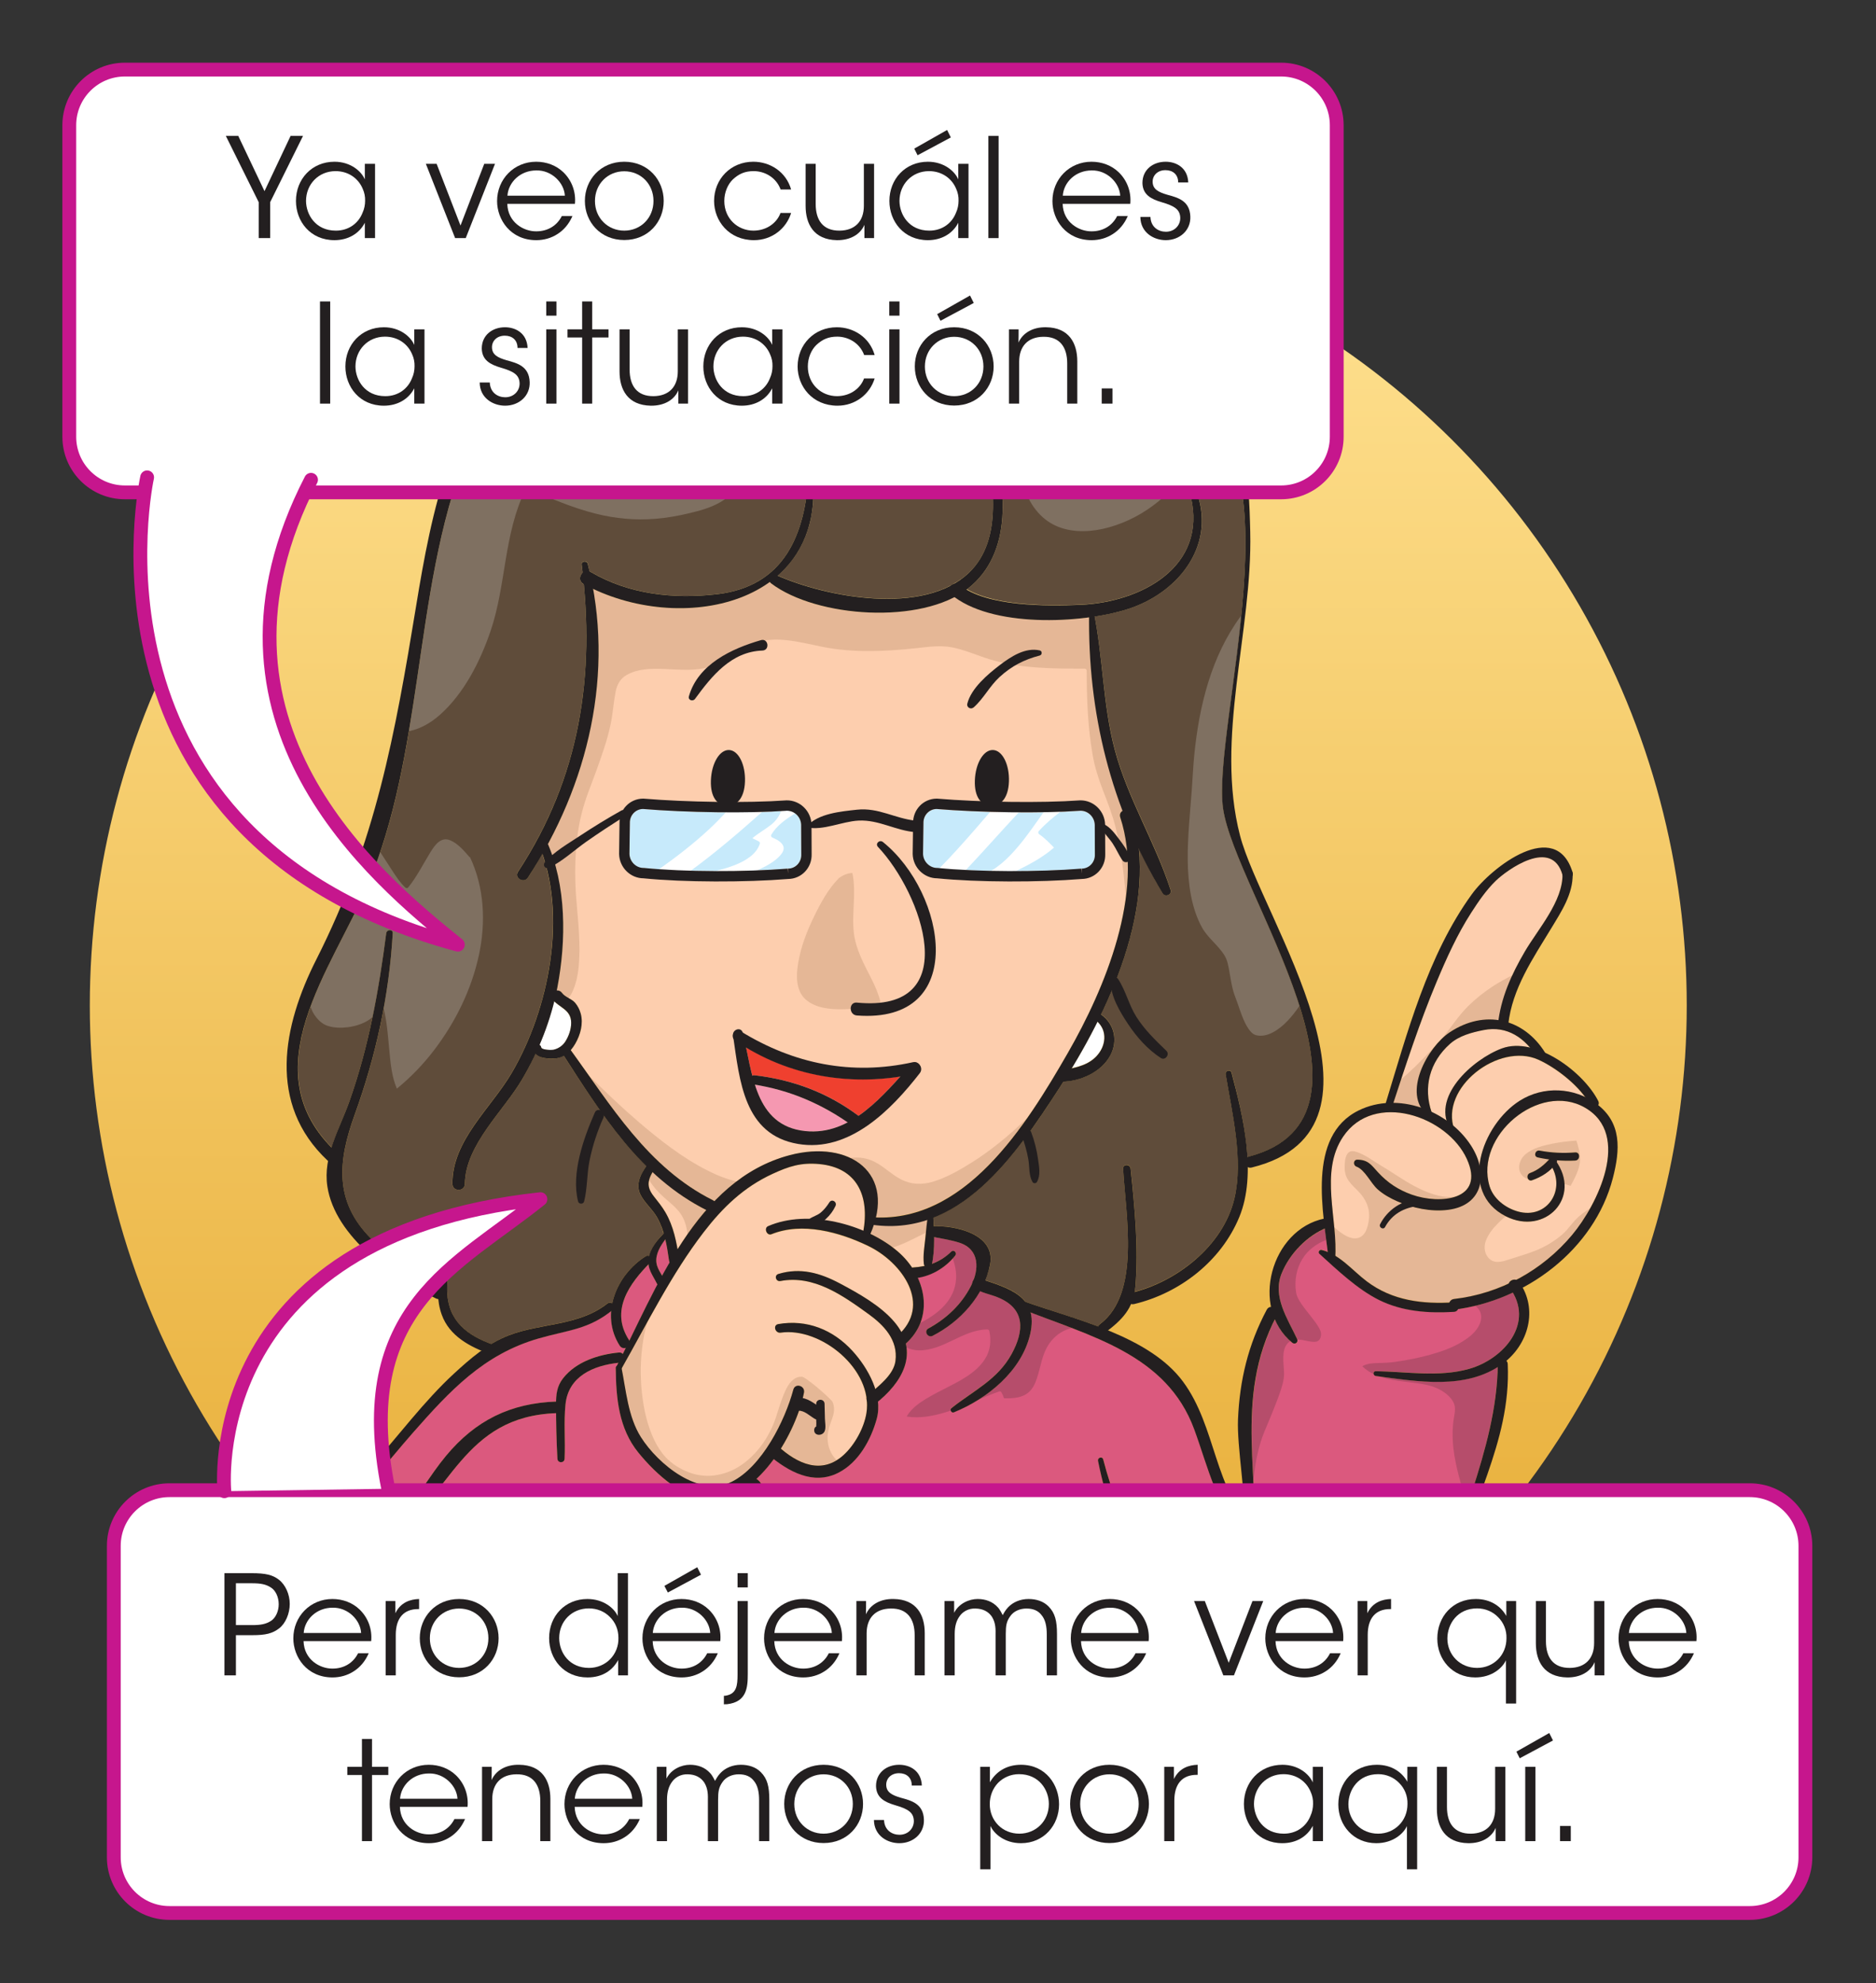 <svg clip-rule="evenodd" fill-rule="evenodd" stroke-miterlimit="10" viewBox="0 0 755 798" xmlns="http://www.w3.org/2000/svg" xmlns:xlink="http://www.w3.org/1999/xlink"><rect x="0" y="0" width="755" height="798" fill="#333333" stroke="none"/><linearGradient id="a" gradientTransform="matrix(-1 0 0 -1 1 0)" gradientUnits="userSpaceOnUse" x1="0" x2="1" y1="0" y2="0"><stop offset="0" stop-color="#e5a82e"/><stop offset="1" stop-color="#ffe292"/></linearGradient><circle cx=".5" fill="url(#a)" r=".5" transform="matrix(0 642.689 642.689 0 357.49 83.2)"/><path d="m0-.983c-1.499-.715-3.295-.654-4.73.251-1.521.958-2.725 2.872-2.921 4.691-.113-.482-.319-.974-.623-1.445-.345-.533-.782-1.011-1.276-1.426-.738-2.966 3.387-6.03 6.154-4.79 1.137.511 2.58 1.594 3.396 2.719" fill="#fdceae" fill-rule="nonzero" transform="matrix(5.556 0 0 5.556 637.95 447)"/><path d="m0-3.738c-.709-.167-1.409-.171-2.037.062-1.888.699-4.622 3.03-3.995 5.233-.346-.242-.712-.455-1.096-.634-.612-1.803-.143-3.623 1.326-4.935.665-.594 1.585-.837 2.442-1.006 1.409-.277 2.522.298 3.36 1.28" fill="#fdceae" fill-rule="nonzero" transform="matrix(5.556 0 0 5.556 615.75 442.3)"/><path d="m0-8.678c.526-.816 1.072-1.623 1.772-2.304.807-.784 4.062-3.157 4.834-.436.006 1.96-1.778 3.946-2.72 5.557-.922 1.575-1.647 3.183-1.898 4.99-1.144-.177-2.377.081-3.55.86-1.434.954-3.088 3.774-2.059 5.472-.655-.221-1.34-.338-2.023-.347.965-2.949 1.926-5.893 3.126-8.759.723-1.726 1.501-3.456 2.518-5.033" fill="#fdceae" fill-rule="nonzero" transform="matrix(5.556 0 0 5.556 592.1 415.4)"/><path d="m0-8.091c2.236-3.325 7.543-1.502 8.962 1.612 1.37 3.007-1.957 3.314-3.989 2.584-.976-.351-1.744-.86-2.438-1.613-.502-.542-.715-.906-1.5-.917-.303-.004-.328.407-.067.502.618.228 1.033 1.213 1.548 1.664.406.355.885.621 1.376.839 1.125.5 2.483.785 3.715.627 1.412-.181 2.135-.971 2.312-1.966.184.993.759 1.873 1.868 2.434 2.795 1.41 5.453-1.29 3.674-3.925.018-.045.031-.089.023-.131.44.036.881.045 1.327.022.38-.019.376-.621 0-.59-.868.07-1.723.031-2.579-.131-.32-.06-.461.423-.136.494.281.061.563.09.845.128-.416.429-.818.789-1.4.999-.326.118-.189.641.145.526.532-.184 1.07-.491 1.47-.909.921 1.774-.479 3.742-2.503 3.168-.917-.261-1.773-.938-2.044-1.833-1.097-3.629 3.593-7.591 6.905-5.689 3.41 1.959.907 7.032-.923 9.219-1.133 1.353-2.52 2.451-4.06 3.252-.219-.061-.468.063-.532.258-1.246.578-2.579.972-3.966 1.131-.164.018-.268.12-.323.243-2.148.1-4.231-.197-5.999-1.534-.765-.577-1.452-1.343-2.276-1.844.142-2.79-1.122-6.111.565-8.62" fill="#fdceae" fill-rule="nonzero" transform="matrix(5.556 0 0 5.556 540.53 502.3)"/><path d="m0 .272c-.132-.243-.293-.486-.499-.729-1.008-1.189-2.615-2.085-3.971-2.805-1.427-.758-2.848-1.158-4.431-.678-.331.1-.193.576.141.512 2.41-.459 4.522 1.048 6.386 2.395 1.106.801 2.141 1.87 1.948 3.387-.102.805-.815 1.475-1.468 2.038-.327-1.036-.973-2.024-1.644-2.758-1.411-1.545-3.306-2.304-5.374-1.945-.412.072-.232.678.171.62 2.582-.372 5.873 2.026 6.22 4.779 0 .018.003.036.005.054.037.329.04.663-.013.999-.175 1.071-.845 2.291-1.642 3.02-1.515 1.386-3.177.725-4.55-.459.847-1.362 1.44-2.856 1.668-4.039.096-.5-.637-.717-.772-.213-.605 2.256-2.272 5.58-4.469 6.676-2.34 1.167-5.328-1.266-6.577-3.248-.914-1.45-1.065-3.322-1.391-4.973 1.883-3.32 3.615-6.841 5.946-9.87 1.385-1.8 2.898-3.26 4.99-4.223 1.171-.54 2.055-.833 3.386-.708 2.703.254 3.639 2.259 3.185 4.854-2.218-.937-4.874-1.227-6.896-.345-.327.142-.09.717.245.581 2.225-.901 4.935-.157 7.033.863 2.29 1.113 4.462 3.984 2.373 6.215" fill="#fdceae" fill-rule="nonzero" transform="matrix(5.556 0 0 5.556 362.74 534.5)"/><path d="m0 5.463c-1.358-2.085-.055-3.987 1.421-5.504.059.507.351.908.593 1.398.011.025.03.04.046.058-.729 1.373-1.398 2.763-2.044 4.089-.007-.014-.007-.027-.016-.041" fill="#db597e" fill-rule="nonzero" transform="matrix(5.556 0 0 5.556 253.17 508.9)"/><path d="m0-3.554c.503.504 1.236.681 1.239 1.567.002.476-.172.972-.427 1.37-.194.302-.51.513-.868.59-.124.027-.834.017-.872-.171-.02-.098-.074-.158-.139-.188.44-1.026.798-2.083 1.067-3.168" fill="#fff" fill-rule="nonzero" transform="matrix(5.556 0 0 5.556 222.98 422.6)"/><path d="m0 20.642c.374-.647.597-1.45.393-2.19-.077-.276-.212-.545-.397-.764-.263-.309-.725-.409-.955-.723-.104-.142-.252-.185-.393-.173.016-.078.041-.154.056-.233.631-3.292.664-7.235-.693-10.374 3.051-5.65 4.408-12.127 3.282-18.482 4.188 1.978 9.486 1.894 12.801-.509.026.042.061.082.109.118 2.994 2.268 9.599 2.889 13.276.972 2.285 1.691 6.451 1.917 9.752 1.473-.039 4.866.749 9.561 2.43 14.008-.156.086-.26.252-.186.474 1.797 5.447-1.112 12.409-3.789 17.06-2.951 5.125-7.3 12.149-13.911 11.899.842-3.655-2.362-5.514-6.241-4.49-2.183.577-3.957 1.788-5.459 3.345-.03-.029-.057-.058-.1-.079-4.673-2.333-7.341-6.782-10.307-10.873.123-.139.234-.291.332-.459" fill="#fdceae" fill-rule="nonzero" transform="matrix(5.556 0 0 5.556 231.51 305.3)"/><path d="m0-3.368c.751.71.599 1.809-.101 2.522-.503.512-1.118.696-1.76.846.641-1.058 1.272-2.187 1.861-3.368" fill="#fff" fill-rule="nonzero" transform="matrix(5.556 0 0 5.556 441.67 429.8)"/><path d="m0-5.611c1.152 1.071 2.419 2.023 3.884 2.761-.763.875-1.451 1.839-2.087 2.85-.166-.934-.39-1.845-.877-2.679-.242-.415-.547-.79-.844-1.166-.542-.683-.429-1.15-.076-1.766" fill="#fdceae" fill-rule="nonzero" transform="matrix(5.556 0 0 5.556 262.69 502.7)"/><path d="m0 .462c.007.05.024.088.045.124-.186.317-.368.637-.546.959-.26-.443-.513-.816-.395-1.41.09-.449.347-.846.622-1.218.119.506.198 1.024.274 1.545" fill="#db597e" fill-rule="nonzero" transform="matrix(5.556 0 0 5.556 269.25 504.7)"/><path d="m0 3.45c-.022.001-.037.011-.057.015-.292-.437-.647-.842-1.061-1.193-.564-.477-1.235-.897-1.964-1.249.101-.232.186-.457.257-.677 1.403.182 2.693.038 3.884-.361-.055.422-.106.844-.146 1.266-.06.631-.19 1.303-.114 1.931.007.057.039.101.07.143-.278.062-.565.107-.869.125" fill="#fdceae" fill-rule="nonzero" transform="matrix(5.556 0 0 5.556 367.38 490.8)"/><path d="m0 70.301c-.026-1.568.431-3.112.932-4.58.1-.294-.341-.396-.456-.125-.539 1.279-1.08 2.903-1.138 4.447-1.773-.909-3.436-2.078-4.845-3.489-2.72-2.721-2.398-5.654-1.194-8.986 1.531-4.238 2.497-8.637 2.754-13.136.017-.311-.435-.293-.473 0-.541 4.17-1.261 8.192-2.664 12.164-.393 1.111-.934 2.207-1.289 3.336-5.75-5.86.147-13.095 2.634-19.022 1.987-4.738 2.804-9.832 3.557-14.883.831-5.575 1.534-11.218 3.647-16.484 3.17-7.9 11.315-13.414 19.378-8.091.045.029.088.044.131.053.105.097.259.138.422.048 5.875-3.231 12.433-4.442 17.095 1.37.167.208.503-.06.366-.282-.175-.287-.369-.539-.559-.795 5.266-1.653 12.364-2.259 14.821 4.046.014.035.042.048.065.071-.079.169-.037.395.194.46 8.531 2.379 2.001 23.119 2.824 28.961.848 6.021 12.856 22.341 1.857 25.217-.04.011-.069.032-.101.05-.116-2.127-.653-4.312-1.142-6.134-.075-.278-.469-.156-.423.117.455 2.749 1.294 6.164.632 8.978-.791 3.363-4.042 5.938-7.234 6.773.022-.125.045-.248.057-.383.24-2.795-.053-5.757-.342-8.537-.036-.342-.565-.356-.545 0 .18 3.33 1.293 9.027-1.674 11.252-.068.052-.105.118-.128.186-1.827-.694-3.705-1.232-5.272-1.788-.608-.792-1.743-1.185-2.916-1.565.149-.369.277-.745.353-1.138.422-2.158-2.406-2.839-4.077-2.776-.009-.216-.019-.421-.03-.626 3.951-1.549 6.796-5.798 9.124-9.377.101-.156.204-.321.305-.48 1.309-.032 2.779-.727 3.401-1.911.544-1.034.29-2.254-.665-2.935-.007-.005-.014-.005-.021-.009 1.822-3.789 3.138-8.04 2.745-12.001.52 1.091 1.077 2.172 1.714 3.228.182.301.696.108.582-.245-1.115-3.484-3.107-6.624-4.048-10.182-.831-3.14-.845-6.431-1.456-9.616.881-.136 1.692-.315 2.369-.528 3.59-1.13 6.353-4.471 5.087-8.311-.102-.312-.57-.186-.493.136 1.227 5.134-3.629 7.656-7.976 7.847-2.275.1-6.132.111-8.238-1.116.023-.017.05-.031.072-.048 3.307-2.596 2.794-7.459 1.63-11.051-.088-.271-.478-.16-.424.117.596 3.082 1.407 7.359-1.134 9.783-.341.325-.73.592-1.145.824-.045.019-.086.045-.125.075-3.546 1.889-9.343.716-12.584-.687 1.845-1.612 2.909-4.066 2.507-7.427-.019-.164-.253-.172-.262 0-.225 4.38-1.717 8.202-6.643 8.77-3.152.364-6.391.005-9.153-1.62-.027-.016-.052-.016-.079-.027-.043-.189-.078-.38-.127-.569-.061-.237-.47-.196-.439.059.026.201.043.401.066.602-.23.215-.291.626.062.819.009.005.019.009.028.014.699 7.466-.538 14.372-4.77 20.821-.295.45.427.869.72.421.367-.56.71-1.134 1.041-1.714 1.738 5.019.354 11.483-2.226 15.87-1.499 2.55-4.318 4.884-4.289 8.024.005.583.897.583.905 0 .044-2.838 2.806-5.27 4.154-7.575.349-.599.665-1.217.959-1.844.283.322.892.363 1.293.356.288-.006.531-.095.754-.219 1.809 2.81 3.639 5.674 5.991 7.997-.438.615-.787 1.335-.442 2.057.287.6.876 1.07 1.209 1.659.213.376.357.771.476 1.174-.464.471-.895 1.001-1.041 1.655-.077-.046-.166-.067-.262-.006-1.222.771-2.127 2.037-2.412 3.402-.107-.062-.247-.075-.368.019-2.092 1.64-4.809 1.39-7.146 2.301-.438.17-.848.389-1.246.63-1.806-.666-3.163-1.716-3.197-3.871" fill="#5f4c3a" fill-rule="nonzero" transform="matrix(5.556 0 0 5.556 179.99 128.7)"/><path d="m0 31.119c-5.401-2.962-7.134-11.133-1.851-15.168 2.136-1.631 4.677-1.845 6.86-3.581 2.317-1.843 4.156-4.353 6.1-6.558 2.676-3.033 5.117-5.688 9.125-6.839 2.105-.604 3.552-.65 5.247-1.989-.07.852.106 1.721.612 2.517.111.174.288.206.443.16-.073.149-.146.298-.22.445-.058-.075-.149-.124-.279-.112-1.464.141-3.099.658-4.045 1.867-.407.521-.49 1.068-.503 1.693-3.32.119-5.847 1.369-7.977 3.929-1.187 1.427-2.079 3.092-3.359 4.444-2.674 2.827-6.324 3.149-9.992 3.096-.373-.006-.37.561 0 .577 3.135.14 6.516.003 9.155-1.919 4.566-3.328 5.396-9.043 12.175-9.287.008 1.098.032 2.202.093 3.293.018.333.503.335.519 0 .06-1.301-.07-2.649.066-3.945.211-2.002 1.974-2.797 3.826-3-.041.082-.082.166-.124.247-.011.01-.012.027-.019.039-.001.002-.002.003-.002.004v.001c-.019.029-.04.057-.04.098.02 2.173.215 4.375 1.639 6.124 1.235 1.516 3.392 3.552 5.517 3.398.848-.062 1.652-.421 2.389-.963 1.09 1.149-.124 3.65-1.087 4.339-.69.494-1.609.716-2.44.762-2.062.116-3.93-.753-5.441-2.104-.193-.172-.456.091-.283.284 1.115 1.236 2.763 2.166 4.471 2.462-1.41 2.952-5.305 4.455-7.656 6.569-2.649 2.383-4.774 5.239-7.68 7.356-4.681 3.411-9.741 4.777-15.239 1.761" fill="#db597e" fill-rule="nonzero" transform="matrix(5.556 0 0 5.556 104.42 544.2)"/><path d="m0 26.9c-.003-.011-.01-.018-.014-.027 2.115-1.903 3.98-4.043 6.149-5.998 2.774-2.502 6.421-3.546 7.949-7.089 1.19.04 2.371-.256 3.383-1.005 1.128-.836 2.581-4.392 1.132-5.381.454-.423.878-.907 1.259-1.432 1.353 1.046 3 1.835 4.672.985 1.464-.745 2.366-2.387 2.782-3.915.11-.401.126-.816.084-1.232 1.401-1.133 2.378-2.625 2.022-4.194 1.48-1.332 1.601-3.191.854-4.788 1.069-.162 2.049-.746 2.722-1.585.161-.199-.095-.474-.287-.287-.428.414-.895.688-1.401.87.131-.596.165-1.264.158-1.932.612.12 1.228.217 1.825.407 1.311.419 1.441 1.596 1.046 2.679-.049.057-.077.131-.091.207-.036.084-.068.169-.11.251-.687 1.339-1.771 2.359-3.083 3.072-.351.191-.041.713.311.533 1.393-.71 2.643-1.85 3.427-3.238.411.183.83.267 1.271.444 2.026.814 1.944 2.422 1.024 4.104-1.025 1.875-2.785 2.663-4.366 3.929-.138.111.011.369.176.302 2.426-.985 4.91-2.992 5.532-5.663.146-.626.139-1.136.028-1.564 4.795 1.84 9.938 3.243 11.858 8.47 1.028 2.8 1.59 5.591 3.733 7.78.012 3.191-.611 6.146-3.253 7.139-.241.09-.146.472.108.392 2.505-.797 3.426-2.592 3.687-5.161.079-.78.115-1.552.126-2.316.133-.147.176-.372 0-.553-.011-5.23-1.107-10.153 1.44-15.244.27.638.685 1.219 1.261 1.692.198.162.46-.035.351-.27-.679-1.459-1.794-3.054-1.13-4.729.553-1.395 1.767-2.662 3.133-3.265.072.59.149 1.154.214 1.677-.142-.059-.288-.11-.441-.148-.155-.039-.291.163-.163.28 1.284 1.164 2.758 2.573 4.325 3.348 1.693.836 3.571.967 5.426.855.142-.009.234-.089.285-.19 1.361-.197 2.704-.606 3.969-1.197 1.413 2.423-.757 4.838-3.154 5.519-2.187.622-4.533.201-6.762.171-.231-.004-.215.319 0 .347 2.868.376 6.222.98 8.821-.648-.139 6.354-3.497 11.924-4.241 18.251-.57 4.847-1.351 9.147-5.989 11.734-4.802 2.678-11.405 2.958-15.788-.59-.007-.005-.015-.002-.022-.006.769-2.696 1.483-5.384 1.461-8.15-.042-5.016-2.766-9.773-3.992-14.549-.064-.243-.421-.139-.374.103 1.151 5.884 4.506 11.538 3.214 17.695-.958 4.569-2.647 8.609-2.911 13.347-.008.153.059.254.155.316v.159h-41.721v-.036c.124-.054.227-.155.228-.333.024-3.42-1.405-7.08-2.308-10.343" fill="#db597e" fill-rule="nonzero" transform="matrix(5.556 0 0 5.556 201.12 553.9)"/><path d="m0 3.969c-.551.042-1.021-.454-1.037-1.007l.03-2.243c-.009-.276.09-.535.277-.729.179-.187.422-.292.649-.295 3.271.273 7.672.326 10.444.128h.009c.551 0 1.013.457 1.029 1.013l.009 2.158c.009.277-.09.536-.276.729-.18.187-.423.292-.684.294l-.027.001c-3.182.256-7.55.237-10.423-.049" fill="#c7eafb" fill-rule="nonzero" transform="matrix(5.556 0 0 5.556 259.08 327.2)"/><path d="m0-2.531c-.008-.277.09-.536.277-.73.18-.187.422-.291.649-.294 3.272.272 7.675.325 10.445.127h.009c.551 0 1.013.457 1.029 1.013l.009 2.159c.009.276-.09.535-.276.729-.18.187-.423.291-.684.293l-.027.001c-3.182.257-7.55.237-10.423-.048h-.009c-.551 0-1.013-.458-1.029-1.007z" fill="#c7eafb" fill-rule="nonzero" transform="matrix(5.556 0 0 5.556 371.65 345.3)"/><path d="m0 3.237c-2.157-.228-3.09-1.646-3.638-3.356 2.46.395 4.658 1.336 6.701 2.727-.924.482-1.935.748-3.063.629" fill="#f598b1" fill-rule="nonzero" transform="matrix(5.556 0 0 5.556 324.05 437.1)"/><path d="m0-.74c-.915 1.016-1.91 2.083-3.041 2.858-2.207-1.685-4.774-2.617-7.52-2.938-.065-.008-.118.011-.165.038-.179-.682-.319-1.39-.462-2.076 3.384 2.042 7.301 2.72 11.188 2.118" fill="#ef402f" fill-rule="nonzero" transform="matrix(5.556 0 0 5.556 362.38 437.2)"/><path d="m0 31.312c1.765-1.564 2.933-3.877 3.684-6.082 1.141-3.353.943-7.026 2.534-10.251.039-.079.136-.084.205-.053 1.588.691 3.192 1.38 4.875 1.804 1.411.356 2.86.49 4.311.374.848-.068 1.688-.217 2.514-.417.732-.177 1.453-.37 2.116-.74 1.073-.598 1.817-1.55 2.448-2.58.657-1.073 1.245-2.18 2.024-3.174.062-.079.19-.042.236.031.641 1.019 1.89 1.031 2.967 1.032.078 0 .154.069.15.15-.064 1.142.494 2.132 1.378 2.826.807.633 1.805 1.013 2.808 1.189.965.17 2.119.194 3.027-.226 1.095-.505 1.893-1.546 2.509-2.546.656-1.063 1.163-2.214 1.597-3.385.042-.115.207-.156.273-.035.331.593.673 1.182 1.032 1.759.291.467.581 1.044 1.017 1.391.769.611.622 1.495.698 2.381.059.674.5 1.39.94 1.89.402.458.907.815 1.474 1.037 1.167.455 2.478.363 3.663.034 1.32-.367 2.568-1.036 3.62-1.911.96-.799 1.815-1.806 2.213-3.006.024-.072.106-.134.185-.105.987.363 1.888-.256 2.563-.943-.691-1.293-1.695-2.23-3.138-2.632-.231-.064-.273-.291-.194-.459-.023-.023-.051-.036-.065-.071-2.457-6.305-9.555-5.699-14.821-4.047.19.257.384.508.559.795.137.222-.199.491-.366.283-4.662-5.813-11.221-4.601-17.095-1.37-.163.09-.317.048-.422-.048-.043-.009-.086-.024-.131-.054-8.063-5.323-16.208.191-19.378 8.091-2.114 5.267-2.816 10.909-3.647 16.484-.186 1.251-.377 2.504-.588 3.754.821-.164 1.579-.598 2.225-1.17" fill="#fff" fill-rule="nonzero" opacity=".2" transform="matrix(5.556 0 0 5.556 176.961 113.726)"/><path d="m0-30.391c-2.128 2.893-3.004 6.486-3.357 10.006-.086.863-.122 1.727-.186 2.592-.061.822-.138 1.643-.195 2.465-.12 1.714-.187 3.469.14 5.166.156.805.404 1.598.803 2.317.422.757 1.158 1.265 1.616 1.998.232.371.301.849.376 1.273.08.452.146.908.274 1.35.084.289.205.567.302.852.109.316.214.633.337.944.121.31.26.618.446.894.136.205.317.416.564.48.397.103.826-.006 1.18-.189.812-.42 1.432-1.173 1.958-1.93-1.685-5.334-5.096-11.191-5.533-14.301-.372-2.638.754-8.315 1.315-13.966-.013.017-.027.032-.04.049" fill="#fff" fill-rule="nonzero" opacity=".2" transform="matrix(5.556 0 0 5.556 499.311 416.831)"/><path d="m0 9.379c.58-.07 1.338-.296 1.812-.741.413-1.99.723-4.004.989-6.054.038-.292.49-.31.472 0-.104 1.827-.331 3.636-.659 5.425.241.966.31 1.973.404 2.959.089.948.171 1.97.554 2.857 1.011-.827 1.924-1.773 2.714-2.812 1.543-2.028 2.702-4.388 3.235-6.886.501-2.356.389-4.862-.648-7.059-.017-.008-.033-.006-.048-.022-.386-.448-.831-.974-1.391-1.207-.688-.285-1.128.373-1.444.885-.524.855-.967 1.748-1.598 2.533-.052.065-.158.051-.212 0-.38-.352-.669-.806-.952-1.236-.29-.438-.57-.886-.86-1.327-.268.797-.559 1.588-.887 2.368-1.154 2.752-3.043 5.786-4.161 8.833.064.158.117.319.207.467.234.387.568.755 1.004.906.467.161.983.17 1.469.111" fill="#fff" fill-rule="nonzero" opacity=".2" transform="matrix(5.556 0 0 5.556 139.872 361.22)"/><path d="m0-4.477c-.446.49-.91.968-1.378 1.429-.352.346-.717.681-1.093 1.002-.187.566-.374 1.132-.559 1.7.682.008 1.367.126 2.022.346-.777-1.281-.024-3.202 1.008-4.477" fill="#603812" fill-rule="nonzero" opacity=".15" transform="matrix(5.556 0 0 5.556 577.572 445.731)"/><path d="m0-3.118c-.649.424-1.258.909-1.809 1.457-.659.655-1.172 1.459-1.758 2.18-.081.099-.174.191-.258.289.23-.239.468-.446.699-.6 1.174-.78 2.406-1.037 3.551-.861.161-1.159.531-2.233 1.009-3.273-.49.245-.972.506-1.434.808" fill="#603812" fill-rule="nonzero" opacity=".15" transform="matrix(5.556 0 0 5.556 600.778 414.181)"/><path d="m0-1.996c-.313.236-.567.497-.815.8-.226.276-.448.556-.724.783-.575.475-1.188.84-1.88 1.119-.626.251-1.273.424-1.912.637-.441.148-.99.326-1.392-.011-.381-.319-.464-.845-.31-1.297.17-.497.52-.926.883-1.297.177-.183.369-.356.566-.52-1.102-.561-1.673-1.437-1.856-2.426-.177.995-.901 1.785-2.312 1.966-1.232.158-2.591-.127-3.716-.627-.49-.218-.97-.484-1.376-.839-.514-.451-.929-1.436-1.548-1.663-.26-.096-.235-.507.068-.503.785.011.998.375 1.5.917.694.753 1.462 1.262 2.437 1.613 1.031.37 2.392.472 3.307.092-.101.02-.199.053-.302.062-.97.081-1.934-.318-2.777-.758-.848-.443-1.614-1.01-2.437-1.493-.564-.332-1.121-.773-1.745-.987-.205-.071-.46-.126-.635.039-.259.246-.263.732-.268 1.058-.007.374.086.704.306 1.008.193.269.447.49.676.726.558.575.871 1.246.768 2.061-.065.505-.23 1.21-.817 1.334-.518.11-1.043-.26-1.427-.561-.093-.073-.177-.159-.268-.236.068.711.115 1.41.081 2.079.824.501 1.512 1.267 2.277 1.844 1.768 1.337 3.851 1.634 5.999 1.534.054-.122.159-.225.323-.243 1.387-.159 2.72-.553 3.966-1.131.063-.195.312-.319.532-.258 1.54-.801 2.927-1.899 4.059-3.252.429-.512.892-1.186 1.31-1.938-.182.121-.366.237-.541.368" fill="#603812" fill-rule="nonzero" opacity=".15" transform="matrix(5.556 0 0 5.556 636.978 499.281)"/><path d="m0 2.078c.078.053.173.074.259.112-.089-.135-.065-.362.137-.435.582-.21.984-.57 1.4-.999-.282-.038-.565-.067-.846-.128-.324-.071-.183-.554.137-.494.855.162 1.711.201 2.578.131.377-.031.381.571 0 .59-.445.023-.887.014-1.326-.022.008.042-.005.086-.024.131.364.538.533 1.075.563 1.582.153.035.306.079.457.134.3-.565.637-1.182.685-1.826.038-.498-.121-.984-.268-1.456-.573.044-1.144.105-1.706.218-.671.134-1.435.316-1.972.767-.513.432-.697 1.276-.074 1.695" fill="#603812" fill-rule="nonzero" opacity=".15" transform="matrix(5.556 0 0 5.556 613.567 462.27)"/><path d="m0 4.189c-.013-.366.069-.716.188-1.06.118-.339.271-.683.279-1.048.004-.191-.027-.414-.118-.584-.017-.031-.031-.043-.07-.086-.136-.15-.288-.288-.437-.425-.391-.357-.796-.706-1.226-1.016-.132-.095-.29-.22-.438-.269-.033-.011-.004-.009-.072-.009-.049-.001-.099-.001-.148.006-.098.013-.194.047-.281.094-.443.239-.687.772-.867 1.216-.222.542-.377 1.106-.564 1.66-.427 1.27-1.209 2.447-2.279 3.264-1.162.885-2.658 1.214-4.044.672-.607-.237-1.197-.596-1.644-1.075-.345-.369-.617-.803-.836-1.257-.508-1.062-.763-2.234-.89-3.399-.134-1.227-.115-2.477.073-3.698.075-.485.179-.982.329-1.462-.625 1.131-1.243 2.263-1.874 3.375.326 1.651.477 3.523 1.391 4.973 1.249 1.982 4.237 4.415 6.577 3.248 2.197-1.096 3.864-4.42 4.469-6.676.134-.504.868-.287.772.213-.228 1.183-.821 2.677-1.668 4.039 1.218 1.05 2.661 1.68 4.027.847-.41-.416-.628-.955-.649-1.543" fill="#603812" fill-rule="nonzero" opacity=".15" transform="matrix(5.556 0 0 5.556 333.061 555.659)"/><path d="m0 29.049c.313-.716.415-1.517.454-2.29.042-.848 0-1.698-.062-2.544-.057-.764-.139-1.526-.186-2.29-.06-.992-.059-1.998.008-2.989.062-.944.202-1.882.436-2.799.266-1.042.685-2.02 1.048-3.029.394-1.098.792-2.2 1.03-3.344.162-.778.21-1.572.36-2.351.1-.516.329-.952.798-1.219.792-.454 1.77-.472 2.656-.44 1.152.041 2.329.19 3.447-.181.519-.172.958-.416 1.408-.726.426-.294.857-.588 1.329-.805 1.765-.812 3.604-.233 5.403.122 2.209.436 4.512.324 6.738.086.868-.093 1.718-.225 2.586-.06.945.18 1.829.591 2.746.869 2.223.672 4.563.674 6.864.674.082 0 .15.069.15.15.001 2.026.078 4.072.426 6.071.158.91.431 1.767.765 2.627.346.886.683 1.76.913 2.685.38 1.527.557 3.08.701 4.645.01.117.022.237.033.355.257-1.996.184-3.965-.41-5.768-.074-.221.03-.387.186-.474-1.681-4.447-2.469-9.142-2.43-14.008-3.301.444-7.467.219-9.751-1.473-3.678 1.917-10.283 1.297-13.277-.972-.048-.036-.083-.076-.109-.118-3.315 2.403-8.613 2.487-12.801.509 1.126 6.355-.231 12.832-3.282 18.482 1.357 3.139 1.324 7.082.693 10.375-.015.078-.04.154-.056.232.141-.012.289.031.393.173.117.161.297.266.48.372.12-.172.228-.353.313-.547" fill="#603812" fill-rule="nonzero" opacity=".15" transform="matrix(5.556 0 0 5.556 230.589 237.187)"/><path d="m0 4.711c-1.869-.938-3.546-2.259-5.125-3.617-1.224-1.051-2.388-2.167-3.534-3.301 2.495 3.531 5.02 7.057 9.004 9.045.043.022.07.051.1.08.507-.526 1.047-1.007 1.621-1.442-.719-.154-1.411-.436-2.066-.765" fill="#603812" fill-rule="nonzero" opacity=".15" transform="matrix(5.556 0 0 5.556 285.011 444.931)"/><path d="m0-.837c-.861.537-1.8 1.071-2.778 1.359-.769.226-1.552.196-2.27-.171-.607-.31-1.103-.79-1.682-1.145-.625-.383-1.301-.511-2.012-.413 1.512.719 2.338 2.212 1.86 4.286 4.688.177 8.234-3.305 10.954-7.172-1.25 1.214-2.595 2.335-4.072 3.256" fill="#603812" fill-rule="nonzero" opacity=".15" transform="matrix(5.556 0 0 5.556 390.722 472.62)"/><path d="m0-9.887c-.362.009-.688.16-.983.372-.003.004-.001.009-.005.013-.764.77-1.312 1.791-1.783 2.756-.519 1.063-.957 2.194-1.154 3.365-.146.866-.191 1.958.502 2.614.707.67 1.835.767 2.759.747.903-.019 1.856-.161 2.703-.499-.134-.589-.374-1.142-.645-1.68-.537-1.065-1.134-2.119-1.283-3.323-.177-1.448.195-2.931-.111-4.365" fill="#603812" fill-rule="nonzero" opacity=".15" transform="matrix(5.556 0 0 5.556 343.039 406.198)"/><path d="m0-3.194c.259.385.562.734.9 1.051.452.421.969.782 1.327 1.292.316.45.453.98.512 1.521.431-.617.876-1.218 1.361-1.774-1.465-.737-2.732-1.689-3.884-2.76-.129.226-.226.431-.27.635.019.011.039.014.054.035" fill="#603812" fill-rule="nonzero" opacity=".15" transform="matrix(5.556 0 0 5.556 261.489 493.031)"/><path d="m0-.156c.033-.312.067-.624.107-.935-1.19.398-2.48.542-3.883.36-.072.221-.157.446-.257.678.587.283 1.12.622 1.605.988.851-.267 1.627-.705 2.428-1.091" fill="#603812" fill-rule="nonzero" opacity=".15" transform="matrix(5.556 0 0 5.556 372.661 496.826)"/><path d="m0-24.445c-.737.542-1.541.901-2.39.963-.861.062-1.725-.244-2.535-.722.074.17.132.344.165.524.051.278.029.57-.137.808-.201.286-.54.437-.867.526-.432.118-.855.143-1.293.04-.436-.103-.851-.29-1.257-.477-.393-.181-.782-.381-1.195-.511-.351-.111-.751-.154-1.03.147-.22.238.041.641.104.899.111.45.047.965-.028 1.417-.161.968-.6 1.867-1.196 2.64-.618.804-1.392 1.475-2.227 2.045-.894.611-1.864 1.063-2.837 1.531-2.281 1.096-4.59 2.139-6.793 3.39-1.115.634-2.201 1.322-3.23 2.089-.897.668-1.878 1.168-2.952 1.483-1.098.324-2.242.464-3.382.53-.975.056-1.962.007-2.912-.232-1.449-.365-2.695-1.212-3.512-2.468-.384-.59-.662-1.237-.878-1.907-.036 3.44 1.855 6.974 5.027 8.714 5.498 3.016 10.557 1.65 15.239-1.761 2.905-2.117 5.03-4.973 7.679-7.356 2.351-2.114 6.247-3.617 7.657-6.568-1.708-.297-3.357-1.226-4.472-2.463-.173-.193.091-.455.283-.283 1.512 1.351 3.379 2.219 5.442 2.104.831-.047 1.75-.269 2.439-.763.964-.689 2.178-3.19 1.088-4.339" fill="#231f20" fill-rule="nonzero" opacity=".2" transform="matrix(5.556 0 0 5.556 300.844 733.848)"/><path d="m0 6.331c.508-.214 1.015-.429 1.534-.612.06-.021.141.014.169.069.076.144.142.277.182.425.624.018 1.342-.018 1.82-.461.357-.331.519-.815.652-1.27.183-.617.292-1.269.582-1.848.278-.556.718-1.028 1.28-1.303.185-.092.379-.156.576-.207-.989-.38-1.994-.743-2.985-1.124.111.429.118.938-.029 1.564-.47 2.022-2.009 3.661-3.781 4.767" fill="#231f20" fill-rule="nonzero" opacity=".2" transform="matrix(5.556 0 0 5.556 393.583 528.098)"/><path d="m0 17.533v.036h13.684c-.728-.775-1.382-1.625-1.903-2.53-.03-.053-.027-.14.024-.181 1.178-.949 2.519-1.662 3.889-2.291 1.205-.553 2.434-1.056 3.652-1.579.943-.405 1.913-.746 2.869-1.117 1.044-.405 2.083-.838 3.057-1.393.843-.479 1.658-1.064 2.253-1.839-.759-.437-1.661-.567-2.513-.703-1.095-.175-2.192-.305-3.297-.394-2.015-.16-4.036-.206-6.056-.235-1.017-.015-2.035-.025-3.053-.045-.849-.015-1.7.008-2.549-.015-1.493-.041-3.055-.369-3.992-1.642-.75-1.021-.988-2.367-.947-3.641-.364.272-.721.559-1.063.868-2.169 1.955-4.034 4.096-6.149 5.998.004.01.011.016.014.027.903 3.263 2.332 6.923 2.308 10.343-.001.179-.104.279-.228.333" fill="#231f20" fill-rule="nonzero" opacity=".2" transform="matrix(5.556 0 0 5.556 212.672 665.265)"/><path d="m0 7.842c.041 0 .081-.003.122-.001.312.022.612.115.921.154.264.033.527.015.634-.265.103-.271.045-.487-.092-.733-.167-.3-.383-.572-.594-.841-.232-.297-.472-.591-.685-.903-.176-.26-.341-.538-.388-.852-.123-.823.018-1.681.456-2.394.4-.653 1.02-1.116 1.729-1.382-.035-.264-.07-.534-.104-.811-1.365.603-2.579 1.87-3.133 3.266-.664 1.674.451 3.269 1.13 4.728.006.012 0 .022.004.034" fill="#231f20" fill-rule="nonzero" opacity=".2" transform="matrix(5.556 0 0 5.556 522.05 495.437)"/><path d="m0 5.298c.199-.552.451-1.083.665-1.63.211-.535.436-1.065.618-1.61.148-.441.298-.904.288-1.372-.009-.401-.066-.799-.053-1.2.011-.346.072-.722.322-.981.058-.062.126-.108.197-.147-.506-.45-.883-.984-1.13-1.57-1.968 3.934-1.761 7.769-1.56 11.722.112-1.088.275-2.167.653-3.212" fill="#231f20" fill-rule="nonzero" opacity=".2" transform="matrix(5.556 0 0 5.556 508.039 548.759)"/><path d="m0-6.141c-.877.41-1.792.725-2.724.95.151.111.278.249.358.425.13.289.095.609-.026.894-.253.594-.77.978-1.302 1.305-.7.43-1.497.703-2.285.923-.821.229-1.659.394-2.501.514-.418.059-.829.081-1.25.088-.397.006-.822.031-1.17.234.254.246.537.432.838.578-.036-.101.001-.224.146-.222 2.229.031 4.575.452 6.762-.17 2.397-.682 4.567-3.097 3.154-5.519" fill="#231f20" fill-rule="nonzero" opacity=".2" transform="matrix(5.556 0 0 5.556 608.8 554.22)"/><path d="m0-8.694c.852.307 1.812.367 2.709.489.581.079 1.173.192 1.693.475.45.244.985.681 1.071 1.216.04.246-.01.494-.05.737-.062.367-.1.734-.107 1.106-.015.787.084 1.569.247 2.337.214 1.008.532 2.01.825 3.015 1.056-3.286 2.112-6.552 2.188-10.056-2.525 1.582-5.763 1.056-8.576.681" fill="#231f20" fill-rule="nonzero" opacity=".2" transform="matrix(5.556 0 0 5.556 555.072 602.12)"/><path d="m0-1.626c-1.139.282-2.079 1.044-2.958 1.782-.821.689-1.635 1.417-2.616 1.873-.845.392-1.754.625-2.678.734-1.854.219-3.88-.057-5.484-1.059-1.844-1.15-2.633-3.237-3.108-5.264-.493-2.105-.81-4.292-2.042-6.101.62 1.967 1.081 3.958 1.099 5.992.022 2.766-.692 5.454-1.461 8.149.007.005.015.001.021.007 4.384 3.548 10.987 3.268 15.789.59 3.018-1.684 4.399-4.096 5.155-6.909-.577.034-1.155.067-1.717.206" fill="#231f20" fill-rule="nonzero" opacity=".2" transform="matrix(5.556 0 0 5.556 564.984 688.415)"/><path d="m0 3.241c1.794.047 3.205-1.497 4.99-1.513.064 0 .131.047.145.11.149.692.08 1.398-.298 2.006-.67 1.077-1.945 1.661-3.03 2.223-.578.298-1.161.594-1.694.968-.382.268-.733.592-.964.998 1.08.171 2.179-.083 3.202-.432-.021-.062-.02-.13.036-.175 1.581-1.267 3.341-2.055 4.366-3.93.92-1.682 1.002-3.29-1.024-4.104-.441-.176-.86-.261-1.271-.443-.784 1.387-2.034 2.527-3.427 3.237-.352.18-.662-.341-.311-.532 1.312-.714 2.396-1.734 3.083-3.073.042-.082.074-.167.11-.251.014-.076.042-.15.091-.207.395-1.083.265-2.259-1.046-2.678-.597-.191-1.213-.287-1.825-.408.007.668-.027 1.336-.158 1.933.506-.183.973-.457 1.401-.871.192-.187.448.088.287.288-.054.067-.122.122-.18.187.17.482.276.992.243 1.505-.098 1.535-1.309 2.527-2.6 3.184-.209.538-.541 1.048-1.039 1.497.021.091.022.182.034.273.275.123.569.2.879.208" fill="#231f20" fill-rule="nonzero" opacity=".2" transform="matrix(5.556 0 0 5.556 369.622 525.32)"/><path d="m0-4.261c-.823.024-1.706.035-2.62.03-.387.415-.783.821-1.199 1.207-1.143 1.063-2.378 2.013-3.648 2.915.716.05 1.49.086 2.294.109 1.804-1.318 3.504-2.774 5.173-4.261" fill="#fff" fill-rule="nonzero" transform="matrix(5.556 0 0 5.556 306.66 350.4)"/><path d="m0 2.001c.144-.172.268-.401.18-.627-.125-.321-.521-.5-.811-.628-.073-.033-.093-.142-.054-.205.412-.67 1.045-1.11 1.703-1.524-.167-.119-.359-.203-.574-.203h-.008c-.132.009-.275.017-.415.025-.14.391-.387.725-.737 1-.433.342-.923.605-1.341.965.158.079.315.157.472.236.056.028.089.11.068.169-.133.388-.392.697-.715.944-.678.517-1.54.77-2.35.995-.043.013-.089.023-.133.035 1.01.004 2.024-.014 2.997-.05.609-.279 1.285-.611 1.718-1.132" fill="#fff" fill-rule="nonzero" transform="matrix(5.556 0 0 5.556 314.23 332.8)"/><path d="m0-4.139c-.684-.004-1.38-.015-2.073-.035-.332.385-.663.771-.997 1.155-.865.995-1.745 1.981-2.67 2.923.582.055 1.231.097 1.906.131 1.297-1.374 2.544-2.794 3.834-4.174" fill="#fff" fill-rule="nonzero" transform="matrix(5.556 0 0 5.556 409.98 349.9)"/><path d="m0 4.296c.976-.473 1.932-.983 2.752-1.698-.335-.34-.674-.694-1.066-.962-.082-.056-.099-.16-.031-.236.473-.521 1.011-.973 1.569-1.402-.393.014-.797.026-1.219.033-.137.196-.278.389-.415.584-.62.882-1.256 1.764-2.006 2.542-.408.423-.87.816-1.379 1.124.591.013 1.192.017 1.795.015" fill="#fff" fill-rule="nonzero" transform="matrix(5.556 0 0 5.556 408.89 326.6)"/><path d="m-1.458-.975c-1.24 0-1.798.56-1.799 1.242 0 .682.558 1.228 1.799 1.228 1.239 0 2.246-.553 2.245-1.235 0-.682-1.006-1.235-2.245-1.235" fill="#231f20" fill-rule="nonzero" transform="matrix(.198 -5.552 -5.552 -.198 294.69 306.2)"/><path d="m-1.458-.975c-1.24 0-1.798.56-1.799 1.242 0 .682.558 1.228 1.799 1.228 1.239 0 2.246-.553 2.245-1.235 0-.682-1.006-1.235-2.245-1.235" fill="#231f20" fill-rule="nonzero" transform="matrix(.198 -5.552 -5.552 -.198 400.92 306.2)"/><path d="m0 4.821c-3.085.249-7.517.246-10.45-.048-.759.006-1.393-.615-1.415-1.387l.03-2.227c-.023-.772.573-1.402 1.332-1.408 3.121.259 7.552.329 10.41.126.759-.007 1.393.614 1.416 1.386l.009 2.149c.023.772-.573 1.403-1.332 1.409z" fill="none" stroke="#231f20" stroke-width=".75" transform="matrix(5.556 0 0 5.556 317.16 324.8)"/><path d="m0 4.821c-3.085.249-7.517.246-10.45-.048-.759.006-1.393-.615-1.416-1.387l.03-2.227c-.022-.772.573-1.402 1.332-1.408 3.121.259 7.553.329 10.411.126.759-.007 1.393.614 1.416 1.386l.009 2.149c.023.772-.573 1.403-1.332 1.409z" fill="none" stroke="#231f20" stroke-width=".75" transform="matrix(5.556 0 0 5.556 435.32 324.8)"/><g fill-rule="nonzero"><path d="m0 16.445c1.9-3.344 3.642-6.898 5.991-9.952 1.386-1.8 2.899-3.26 4.99-4.224 1.171-.539 2.055-.832 3.386-.707 2.729.256 3.661 2.294 3.178 4.924-.051.275.359.506.491.207 1.993-4.497-1.502-6.915-5.815-5.776-6.813 1.799-9.675 9.732-12.561 15.329-.115.224.214.421.34.199" fill="#231f20" transform="matrix(5.556 0 0 5.556 249.92 459.7)"/><path d="m0-6.499c2.226-.9 4.936-.158 7.033.862 2.401 1.167 4.684 4.267 2.052 6.535-.403.349.184.933.584.585 2.22-1.921 1.523-4.999-.547-6.753-2.345-1.987-6.502-3.06-9.367-1.811-.326.143-.09.718.245.582" fill="#231f20" transform="matrix(5.556 0 0 5.556 310.48 532.7)"/><path d="m0-8.201c2.41-.459 4.521 1.047 6.386 2.395 1.107.8 2.141 1.87 1.949 3.387-.13 1.026-1.252 1.84-1.98 2.48-.343.303.126.931.498.644 1.978-1.526 3.267-3.738 1.408-5.935-1.007-1.19-2.615-2.085-3.971-2.805-1.427-.758-2.849-1.158-4.432-.679-.331.1-.192.576.142.513" fill="#231f20" transform="matrix(5.556 0 0 5.556 314.08 561)"/><path d="m.709-.735c.035.431.464.753.729 1.096.364.468-.36 1.021-.729.559-.386-.487-.869-.881-.93-1.538-.057-.601.881-.719.93-.117" fill="#231f20" transform="matrix(.692 5.512 5.512 -.692 324.9 563.2)"/><path d="m0-10.095c2.907-.419 6.725 2.674 6.212 5.831-.175 1.071-.845 2.291-1.643 3.021-1.591 1.457-3.353.657-4.766-.64-.446-.408-1.115.277-.659.659 1.412 1.183 3.21 2.203 5.035 1.275 1.464-.744 2.365-2.387 2.782-3.914.465-1.706-.625-3.667-1.758-4.907-1.411-1.545-3.306-2.304-5.374-1.946-.412.072-.231.679.171.621" fill="#231f20" transform="matrix(5.556 0 0 5.556 314.18 592.3)"/><path d="m0-1.585c-.171.272-.37.523-.616.732-.246.208-.569.285-.83.466-.315.218-.118.673.256.606.378-.068.688-.371.959-.621.282-.261.515-.573.676-.923.137-.297-.265-.546-.445-.26" fill="#231f20" transform="matrix(5.556 0 0 5.556 333.77 492.6)"/><path d="m0-11.652c-.225 4.38-1.717 8.201-6.643 8.771-3.153.364-6.391.008-9.155-1.619-.565-.333-1.088.566-.513.879 6.959 3.794 17.718 1.565 16.574-8.031-.02-.165-.253-.173-.263 0" fill="#231f20" transform="matrix(5.556 0 0 5.556 325.44 255.1)"/><path d="m0 .184c.026-.002.054-.004.08-.007.044-.003.087-.036.085-.085s-.037-.081-.085-.085c-.026-.003-.054-.005-.08-.007-.048-.004-.094.045-.092.092s.041.096.092.092" fill="#231f20" transform="matrix(5.556 0 0 5.556 310.37 231.8)"/><path d="m0-13.176c.597 3.084 1.406 7.356-1.134 9.784-3.27 3.125-10.327 1.786-13.956.169-.42-.188-.723.337-.357.611 3.287 2.474 10.878 3 14.24.368 3.31-2.591 2.794-7.458 1.631-11.049-.088-.271-.478-.16-.424.117" fill="#231f20" transform="matrix(5.556 0 0 5.556 396.24 249.3)"/><path d="m0-9.082c1.227 5.134-3.628 7.659-7.977 7.851-2.46.108-6.797.13-8.739-1.425-.46-.368-1.121.267-.659.659 2.882 2.445 9.427 2.141 12.779 1.087 3.591-1.128 6.355-4.468 5.089-8.308-.102-.312-.57-.186-.493.136" fill="#231f20" transform="matrix(5.556 0 0 5.556 479.22 250.2)"/><path d="m2.391-1.133c-.426 1.993-.815 4.229.631 5.97.361.435-.391.929-.631.425-.946-1.982-1.734-4.55-.435-6.602.157-.247.489-.049.435.207" fill="#231f20" transform="matrix(3.696 4.148 4.148 -3.696 275.58 267.1)"/><path d="m0-4.066c-1.048-.238-2.081.441-2.882 1.049-.877.666-2.092 1.692-2.369 2.807-.068.276.257.448.461.268.715-.628 1.156-1.54 1.876-2.198.88-.803 1.77-1.259 2.914-1.559.177-.047.185-.325 0-.367" fill="#231f20" transform="matrix(5.556 0 0 5.556 418.47 284.3)"/><path d="m0 .991c1.137.25 2.523-.43 3.703-.491 1.492-.078 2.706.739 4.162.838-.036-.272-.073-.545-.11-.817-.068.027-.136.053-.204.08-.294.115-.371.595 0 .677l.204.045c.583.128.72-.757.11-.817-1.517-.149-2.698-.966-4.268-.795-1.155.126-2.808.27-3.619 1.192-.026.028-.019.079.022.088" fill="#231f20" transform="matrix(5.556 0 0 5.556 324.9 327.4)"/><path d="m5.213-11.938c-3.542 2.906-7.791 11.156.116 11.376.596.017.483.954-.116.925-8.144-.402-5.329-9.601-.31-12.7.272-.167.567.189.31.399" fill="#231f20" transform="matrix(-5.512 -.692 -.692 5.512 373.84 410.2)"/><path d="m-.516-22.874c-2.344 7.733-2.497 15.193.78 22.717.215.492-.568.783-.78.292-3.185-7.338-3.727-15.74-.422-23.141.1-.223.496-.113.422.132" fill="#231f20" transform="matrix(-5.475 -.94 -.94 5.475 209.77 351.9)"/><path d="m0-24.618c2.129 5.104.73 11.975-1.969 16.567-1.498 2.549-4.316 4.883-4.288 8.023.006.578.891.579.9 0 .044-2.84 2.805-5.271 4.154-7.576 1.206-2.061 2.098-4.303 2.548-6.65.646-3.37.676-7.428-.782-10.602-.143-.313-.698-.086-.563.238" fill="#231f20" transform="matrix(5.556 0 0 5.556 216.84 476.5)"/><path d="m0 3.871c.101.606.939.665 1.441.655.734-.013 1.24-.472 1.591-1.08.374-.647.597-1.45.393-2.189-.076-.277-.212-.546-.397-.765-.262-.309-.725-.409-.955-.723-.317-.434-1.051-.003-.725.424.489.645 1.384.753 1.388 1.732.002.475-.172.971-.427 1.369-.194.302-.51.513-.868.591-.124.027-.834.016-.872-.171-.077-.376-.631-.212-.569.157" fill="#231f20" transform="matrix(5.556 0 0 5.556 214.67 400.8)"/><path d="m5.572-13.348c1.168 5.099 2.476 10.332.827 15.478-.166.522-.995.319-.827-.205 1.608-5.02.243-10.079-.614-15.104-.067-.396.521-.576.614-.169" fill="#231f20" transform="matrix(-3.879 3.977 3.977 3.879 300.88 453.3)"/><path d="m0 29.115c6.551 1.125 10.658-4.99 13.821-9.852 3.5-5.379 7.305-13.295 5.259-19.848-.168-.54-1.025-.305-.848.234 1.795 5.446-1.115 12.41-3.792 17.061-3.019 5.244-7.497 12.499-14.37 11.889-.292-.026-.362.466-.07.516" fill="#231f20" transform="matrix(5.556 0 0 5.556 349.54 330.8)"/><path d="m0-20.407c-.117 7.246 1.568 14.103 5.32 20.344.182.301.696.107.582-.245-1.124-3.481-3.111-6.623-4.051-10.181-.861-3.254-.836-6.671-1.516-9.963-.039-.193-.332-.143-.335.045" fill="#231f20" transform="matrix(5.556 0 0 5.556 438.32 359.8)"/><path d="m0-3.771c.835.706.687 1.857-.033 2.593-.709.724-1.65.805-2.575 1.037-.431.108-.339.776.105.774 1.339-.009 2.868-.694 3.514-1.918.544-1.034.29-2.254-.665-2.934-.262-.187-.594.239-.346.448" fill="#231f20" transform="matrix(5.556 0 0 5.556 441.3 431.7)"/><path d="m6.203-7.95c2.162 4.167 2.338 8.91.795 13.308-.183.522-.979.196-.795-.326 1.516-4.288 1.169-8.57-.717-12.671-.213-.462.487-.752.717-.311" fill="#231f20" transform="matrix(-.67 5.515 5.515 .67 343.87 389.8)"/><path d="m0-7.813c.481 3.267.777 7.175 4.702 7.844 3.725.635 6.755-2.464 8.823-5.123.34-.436-.231-1.058-.626-.626-2.001 2.192-4.332 5.171-7.674 4.818-3.683-.389-3.806-4.235-4.517-7.109-.116-.47-.775-.259-.708.196" fill="#231f20" transform="matrix(5.556 0 0 5.556 295.02 460.1)"/><path d="m3.681-5.363c-.372 2.659-.066 5.232.817 7.763.18.516-.632.695-.817.198-.974-2.615-1.145-5.327-.662-8.066.065-.371.714-.273.662.105" fill="#231f20" transform="matrix(-1.595 5.322 5.322 1.595 337.62 425.3)"/><path d="m0-7.413c-.537.679-1.114 1.542-.702 2.404.287.6.876 1.071 1.209 1.659.55.972.713 2.051.871 3.139.068.472.796.275.721-.199-.181-1.149-.389-2.279-.983-3.296-.242-.415-.547-.79-.844-1.165-.66-.833-.354-1.339.181-2.192.171-.271-.247-.611-.453-.35" fill="#231f20" transform="matrix(5.556 0 0 5.556 261.6 508.4)"/><path d="m0-3.838c-.09.564-.143 1.136-.197 1.705-.06.63-.19 1.303-.114 1.931.037.298.485.421.568.076.266-1.116.164-2.52.11-3.662-.009-.199-.332-.269-.367-.05" fill="#231f20" transform="matrix(5.556 0 0 5.556 373.54 509.7)"/><path d="m-1.502-2.561c-.177 1.084.084 2.015.647 2.937.263.431-.381.883-.647.45-.63-1.029-.737-2.314-.4-3.458.072-.246.444-.193.4.071" fill="#231f20" transform="matrix(-3.173 -4.561 -4.561 3.173 366.38 504.9)"/><path d="m0 7.844c1.99-1.016 3.725-2.904 4.159-5.16.428-2.218-2.557-2.864-4.205-2.772-.399.022-.534.645-.1.735.694.143 1.397.236 2.074.452 1.499.479 1.453 1.953.843 3.14-.686 1.339-1.77 2.358-3.083 3.073-.35.19-.041.712.312.532" fill="#231f20" transform="matrix(5.556 0 0 5.556 375.35 493.9)"/><path d="m0 9.789c2.427-.985 4.911-2.992 5.532-5.663.648-2.781-1.58-3.334-3.701-4.045-.443-.148-.681.496-.309.732.532.337 1.073.408 1.645.638 2.027.814 1.943 2.423 1.023 4.107-1.025 1.875-2.785 2.663-4.366 3.929-.137.111.012.369.176.302" fill="#231f20" transform="matrix(5.556 0 0 5.556 383.86 513.9)"/><path d="m0-3.979c-.548.543-1.105 1.153-1.222 1.948-.105.726.295 1.192.599 1.807.173.351.708.042.526-.308-.297-.574-.68-.96-.54-1.666.119-.6.537-1.106.895-1.582.114-.152-.129-.326-.258-.199" fill="#231f20" transform="matrix(5.556 0 0 5.556 267.82 517.7)"/><path d="m-2.077-6.922c1.834 1.736 2.438 4.77.591 6.708-.35.366-.945-.158-.591-.521 1.783-1.832.776-4.016-.421-5.818-.173-.262.184-.594.421-.369" fill="#231f20" transform="matrix(-5.451 -1.075 -1.075 5.451 241.06 541)"/><path d="m0-9.384c.021 2.173.216 4.375 1.64 6.124 1.233 1.516 3.391 3.551 5.516 3.397 3.292-.238 5.93-4.9 6.479-7.746.095-.5-.638-.717-.773-.213-.604 2.256-2.271 5.58-4.468 6.676-2.34 1.167-5.329-1.266-6.578-3.248-.927-1.471-1.068-3.377-1.404-5.046-.047-.235-.414-.177-.412.056" fill="#231f20" transform="matrix(5.556 0 0 5.556 247.81 602.6)"/><path d="m0 7.405c.061-1.302-.069-2.65.066-3.946.212-2.017 1.999-2.81 3.868-3.006.468-.049.477-.787 0-.741-1.463.14-3.098.657-4.044 1.866-.449.574-.51 1.173-.509 1.881 0 1.311.028 2.637.1 3.946.019.333.503.334.519 0" fill="#231f20" transform="matrix(5.556 0 0 5.556 227.22 545.8)"/><path d="m0 .539c2.088 2.315 6.039 3.578 8.768 1.557 1.275-.945 2.95-5.309.454-5.628-.359-.046-.394.446-.165.612 1.434 1.036.116 3.796-.893 4.518-.689.493-1.608.715-2.439.762-2.063.115-3.93-.753-5.442-2.104-.192-.172-.456.091-.283.283" fill="#231f20" transform="matrix(5.556 0 0 5.556 249.44 613.3)"/><path d="m0 11.928c3.135.139 6.516.003 9.155-1.92 4.572-3.331 5.397-9.057 12.198-9.288.539-.019.541-.859 0-.84-3.333.113-5.868 1.364-8.002 3.931-1.187 1.427-2.08 3.092-3.359 4.444-2.676 2.826-6.324 3.148-9.992 3.095-.373-.005-.37.561 0 .578" fill="#231f20" transform="matrix(5.556 0 0 5.556 105.32 564.6)"/><path d="m0-38.148c-2.092 1.639-4.809 1.389-7.146 2.3-1.522.593-2.774 1.679-3.958 2.769-4.298 3.957-7.478 10.095-13.17 12.196-3.254 1.201-4.519 1.388-5.859 4.978-1.129 3.024-1.589 6.615.172 9.503 3.941 6.46 12.71 6.637 18.469 3.198 3.907-2.332 6.51-5.779 9.838-8.781 2.83-2.551 6.573-3.579 8.043-7.296.207-.522-.637-.749-.841-.232-1.26 3.186-5.375 4.718-7.817 6.913-2.65 2.383-4.774 5.24-7.681 7.357-4.682 3.411-9.742 4.775-15.241 1.759-5.4-2.963-7.134-11.134-1.85-15.169 2.136-1.631 4.677-1.845 6.859-3.58 2.317-1.844 4.157-4.353 6.101-6.559 2.676-3.033 5.116-5.688 9.125-6.839 2.161-.621 3.627-.641 5.383-2.09.302-.25-.127-.662-.427-.427" fill="#231f20" transform="matrix(5.556 0 0 5.556 244.37 736.5)"/><path d="m-11.558-6.167c6.358 4.473 4.297 12.354.622 17.913-.266.402-.879-.01-.622-.418 3.59-5.662 5.207-12.133-.304-17.147-.197-.179.091-.498.304-.348" fill="#231f20" transform="matrix(.345 -5.545 -5.545 -.345 365.66 77.2)"/><path d="m-9.383-5.26c6.206 3.283 4.374 11.958.548 16.431-.252.296-.755-.077-.548-.408 2.954-4.718 5.404-11.661-.224-15.623-.238-.166-.043-.541.224-.4" fill="#231f20" transform="matrix(1.329 -5.394 -5.394 -1.329 461.65 103.2)"/><path d="m0-54.346c8.531 2.379 2.002 23.12 2.824 28.961.848 6.021 12.856 22.342 1.857 25.218-.511.133-.295.917.218.791 11.413-2.815.696-18.111-.843-24.032-1.837-7.072.908-14.794.737-21.998-.093-3.903-.183-8.395-4.616-9.579-.413-.111-.588.524-.177.639" fill="#231f20" transform="matrix(5.556 0 0 5.556 476.53 466.3)"/><path d="m0-16.361c.455 2.749 1.294 6.164.633 8.978-.812 3.452-4.213 6.073-7.483 6.843-.525.124-.302.936.224.81 3.296-.789 6.297-3.104 7.614-6.306 1.288-3.131.273-7.321-.564-10.442-.075-.279-.47-.156-.424.117" fill="#231f20" transform="matrix(5.556 0 0 5.556 493.28 523.2)"/><path d="m0-55.739c-4.721-3.435-10.725-3.025-15.245.631-5.61 4.539-7.115 12.558-8.216 19.268-1.526 9.312-2.924 17.094-7.222 25.581-2.439 4.817-3.577 10.458.813 14.575.41.384 1.028-.232.617-.617-6.313-5.917-.23-13.318 2.304-19.358 1.987-4.738 2.804-9.831 3.557-14.882.831-5.575 1.533-11.219 3.647-16.485 3.17-7.901 11.318-13.413 19.381-8.089.393.259.733-.355.364-.624" fill="#231f20" transform="matrix(5.556 0 0 5.556 297.81 443)"/><path d="m0-26.364c-.541 4.17-1.261 8.193-2.664 12.164-.711 2.012-1.934 3.973-1.597 6.176.563 3.673 4.806 6.593 7.865 8.106.464.229.874-.467.408-.697-1.87-.925-3.622-2.147-5.099-3.626-2.72-2.722-2.398-5.655-1.194-8.987 1.531-4.238 2.497-8.636 2.754-13.136.017-.311-.435-.292-.473 0" fill="#231f20" transform="matrix(5.556 0 0 5.556 155.43 522)"/><path d="m0-4.117c-1.024.575-2.025 1.185-3.005 1.835-.861.572-1.858 1.128-2.534 1.918-.187.218.043.516.302.392.976-.465 1.825-1.278 2.713-1.898.906-.634 1.833-1.241 2.766-1.833.26-.165.029-.566-.242-.414" fill="#231f20" transform="matrix(5.556 0 0 5.556 250.07 349)"/><path d="m0-2.356c.19.418.569.768.827 1.152.266.399.45.849.722 1.241.177.253.632.108.527-.223-.152-.486-.48-.928-.786-1.33-.288-.378-.628-.857-1.069-1.06-.151-.07-.288.07-.221.22" fill="#231f20" transform="matrix(5.556 0 0 5.556 443.15 346)"/><path d="m0 11.877c.234-2.837-1.159-6.279.577-8.86 2.236-3.325 7.543-1.502 8.962 1.611 1.37 3.009-1.957 3.312-3.989 2.585-.979-.349-1.744-.856-2.44-1.612-.5-.544-.713-.908-1.498-.919-.302-.004-.328.407-.067.503.618.227 1.035 1.211 1.551 1.661.405.354.884.621 1.374.839 1.125.502 2.48.788 3.715.629 2.586-.331 2.932-2.683 1.652-4.662-1.648-2.548-5.31-3.921-8.125-2.541-3.807 1.868-2.556 7.453-2.185 10.766.035.3.448.308.473 0" fill="#231f20" transform="matrix(5.556 0 0 5.556 537.33 440.6)"/><path d="m0-4.716c1.277 1.845-.171 4.092-2.315 3.483-.917-.26-1.774-.936-2.045-1.832-1.096-3.629 3.593-7.591 6.905-5.689 3.41 1.959.907 7.032-.923 9.219-2.157 2.577-5.22 4.259-8.558 4.641-.491.056-.493.834 0 .774 5.173-.633 10.164-4.338 11.506-9.526.535-2.069.655-4.012-1.176-5.378-1.621-1.209-3.848-1.314-5.559-.235-2.758 1.738-4.493 6.621-1.017 8.376 2.845 1.435 5.561-1.389 3.584-4.068-.174-.237-.575-.015-.402.235" fill="#231f20" transform="matrix(5.556 0 0 5.556 623.7 494.3)"/><path d="m1.341-1.252c.314.862.51 1.746.586 2.661.031.38-.567.456-.586.078-.045-.869-.198-1.712-.471-2.538-.102-.31.358-.513.471-.201" fill="#231f20" transform="matrix(.736 5.507 5.507 -.736 624.76 457.4)"/><path d="m0 6.606c-1.104-3.051 3.221-6.364 6.079-5.083 1.343.603 3.119 2.001 3.777 3.328.188.377.757.045.567-.332-1.068-2.114-4.553-4.708-6.983-3.809-2.103.78-5.273 3.588-3.65 5.984.068.101.257.042.21-.088" fill="#231f20" transform="matrix(5.556 0 0 5.556 585.31 417.9)"/><path d="m0 7.185c-.626-1.812-.158-3.643 1.318-4.962.665-.594 1.585-.837 2.442-1.006 1.725-.34 3.013.587 3.887 1.991.227.365.806.03.579-.338-1.564-2.517-4.391-3.173-6.925-1.489-1.592 1.059-3.468 4.425-1.625 5.992.135.115.392.01.324-.188" fill="#231f20" transform="matrix(5.556 0 0 5.556 576.19 407.7)"/><path d="m0-10.93c.052 1.983-1.772 4-2.727 5.631-.974 1.665-1.748 3.36-1.952 5.294-.05.479.697.474.748 0 .285-2.611 1.79-4.791 3.118-6.981.722-1.192 1.59-2.495 1.548-3.944-.013-.472-.748-.474-.735 0" fill="#231f20" transform="matrix(5.556 0 0 5.556 628.83 412.3)"/><path d="m0 20.65c.994-3.038 1.977-6.073 3.213-9.024.723-1.726 1.501-3.456 2.517-5.033.527-.816 1.073-1.623 1.773-2.304.81-.786 4.087-3.178 4.844-.41.128.469.869.266.727-.2-1.216-3.994-5.873-.386-7.291 1.567-3.228 4.448-4.692 10.086-6.283 15.266-.098.321.396.453.5.138" fill="#231f20" transform="matrix(5.556 0 0 5.556 560.26 330.6)"/><path d="m.717-.27c.37.612.634 1.382.547 2.107-.038.31-.525.291-.547-.021-.044-.642-.114-1.207-.447-1.776-.176-.3.265-.613.447-.31" fill="#231f20" transform="matrix(4.27 3.554 3.554 -4.27 614.47 471.2)"/><path d="m0-3.997c1.284 1.165 2.758 2.573 4.325 3.348 1.693.837 3.571.967 5.426.855.44-.027.443-.718 0-.689-2.262.146-4.465-.116-6.322-1.52-1.049-.793-1.952-1.948-3.266-2.274-.155-.038-.291.163-.163.28" fill="#231f20" transform="matrix(5.556 0 0 5.556 531 526.7)"/><path d="m0 8.383c-.679-1.459-1.794-3.054-1.13-4.729.575-1.449 1.86-2.768 3.291-3.339.402-.161.257-.747-.182-.658-3.874.789-5.429 6.455-2.33 8.996.199.162.46-.035.351-.27" fill="#231f20" transform="matrix(5.556 0 0 5.556 522.03 492.2)"/><path d="m0 6.183c2.999.393 6.53 1.042 9.173-.878 1.883-1.368 2.61-3.965 1.212-5.926-.3-.421-1.003-.01-.697.408 1.865 2.538-.41 5.163-2.926 5.878-2.187.622-4.533.201-6.762.17-.23-.003-.215.32 0 .348" fill="#231f20" transform="matrix(5.556 0 0 5.556 553.71 519.3)"/><path d="m0 .046c.029 0 .029-.046 0-.046-.03 0-.03.046 0 .046" fill="#231f20" transform="matrix(5.556 0 0 5.556 442.03 662.4)"/><path d="m0 24.374c2.505-.797 3.426-2.592 3.687-5.161.65-6.422-1.526-12.285 1.699-18.392.252-.477-.472-.902-.726-.424-1.34 2.52-1.962 5.098-2.08 7.945-.163 3.921 2.567 13.664-2.688 15.64-.242.09-.146.473.108.392" fill="#231f20" transform="matrix(5.556 0 0 5.556 483.9 524.8)"/><path d="m0-31.21c1.151 5.883 4.506 11.538 3.214 17.695-.958 4.569-2.647 8.609-2.911 13.347-.029.515.772.513.801 0 .315-5.688 3.308-10.982 3.262-16.597-.042-5.016-2.765-9.772-3.992-14.548-.063-.244-.421-.139-.374.103" fill="#231f20" transform="matrix(5.556 0 0 5.556 441.91 761.2)"/><path d="m1.37-10.397c.174 3.416-.08 7.036.771 10.369.127.499-.628.712-.771.215-.946-3.286-.555-7.196-.564-10.582-.002-.364.546-.364.564-.002" fill="#231f20" transform="matrix(-5.35 1.497 1.497 5.35 220.98 757.8)"/><path d="m0-16.264c4.966 1.969 10.479 3.257 12.483 8.712 1.041 2.835 1.599 5.663 3.807 7.864.381.379.971-.211.59-.59-2.996-2.973-2.781-7.447-5.208-10.731-2.458-3.326-7.87-4.513-11.517-5.818-.358-.128-.498.427-.155.563" fill="#231f20" transform="matrix(5.556 0 0 5.556 411.27 617.1)"/><path d="m0 25.812c5.23 4.614 15.285 3.871 19.905-1.578 2.93-3.455 2.689-8.366 3.367-12.557.904-5.579 4.086-10 3.831-15.824-.021-.462-.717-.467-.722 0-.068 6.443-3.498 12.064-4.251 18.462-.57 4.847-1.351 9.147-5.989 11.734-4.802 2.679-11.405 2.958-15.787-.59-.246-.198-.598.138-.354.353" fill="#231f20" transform="matrix(5.556 0 0 5.556 456.21 571.9)"/><path d="m0-1.972c-.002.315-.004.629-.007.944-.001.277.055.654-.037.916l.144-.186c-.02.01-.04.019-.06.029.076-.011.152-.02.228-.03-.022-.006-.043-.012-.065-.017.066.065.13.13.195.195-.006-.018-.013-.037-.021-.055-.109-.283-.491-.234-.522.071-.047.466.597.495.756.113.106-.251.027-.625.02-.891-.009-.363-.019-.726-.027-1.089-.01-.388-.601-.39-.604 0" fill="#231f20" transform="matrix(5.556 0 0 5.556 328.49 575.8)"/><path d="m0-11.798c.18 3.33 1.293 9.027-1.674 11.251-.367.276-.008.903.365.624 1.236-.927 2.059-1.757 2.196-3.338.24-2.795-.053-5.757-.343-8.537-.035-.342-.564-.356-.544 0" fill="#231f20" transform="matrix(5.556 0 0 5.556 452 535.8)"/><path d="m0-9.213c-.783 1.857-1.597 4.449-.874 6.455.563 1.566 2.063 2.337 3.541 2.871.437.158.629-.542.192-.696-1.877-.663-3.299-1.713-3.336-3.925-.025-1.568.432-3.112.933-4.579.101-.295-.341-.397-.456-.126" fill="#231f20" transform="matrix(5.556 0 0 5.556 182.63 544.3)"/><path d="m0 6.644c.24-.951.195-1.96.387-2.927.216-1.087.562-2.133 1.012-3.145.188-.421-.436-.788-.623-.364-.809 1.838-1.729 4.41-1.213 6.436.055.215.382.216.437 0" fill="#231f20" transform="matrix(5.556 0 0 5.556 235.08 446.5)"/><path d="m0 3.919c.28-.482.156-1.102.082-1.634-.095-.677-.259-1.338-.501-1.978-.161-.428-.852-.25-.695.192.209.59.388 1.184.494 1.803.09.53.023 1.145.298 1.617.07.121.252.121.322 0" fill="#231f20" transform="matrix(5.556 0 0 5.556 417.32 453.8)"/><path d="m0 4.717c-.8-.774-1.573-1.515-2.175-2.465-.549-.867-.77-1.91-1.332-2.748-.154-.231-.506-.142-.519.141-.051 1.078.679 2.275 1.256 3.142.63.946 1.412 1.828 2.369 2.451.316.206.67-.261.401-.521" fill="#231f20" transform="matrix(5.556 0 0 5.556 469.41 396.6)"/><path d="m0 1.961c.504-.928 1.364-1.403 2.392-1.518.257-.029.315-.361.061-.454-.13-.048-.259-.095-.388-.143-.219-.081-.367.272-.159.378.123.062.245.125.368.187l.118-.43c-1.162-.007-2.231.76-2.748 1.771-.122.236.229.444.356.209" fill="#231f20" transform="matrix(5.556 0 0 5.556 557.43 482.8)"/><path d="m0 30.617h-83.75c-2.226 0-4.029-1.804-4.029-4.03v-22.557c0-2.225 1.803-4.03 4.029-4.03h83.75c2.226 0 4.03 1.805 4.03 4.03v22.557c0 2.226-1.804 4.03-4.03 4.03z" fill="#fff" stroke="#c6168d" transform="matrix(5.556 0 0 5.556 515.58 28)"/><path d="m0 30.617h-114.472c-2.225 0-4.03-1.804-4.03-4.03v-22.557c0-2.225 1.805-4.03 4.03-4.03h114.472c2.226 0 4.029 1.805 4.029 4.03v22.557c0 2.226-1.803 4.03-4.029 4.03z" fill="#fff" stroke="#c6168d" transform="matrix(5.556 0 0 5.556 704.2 599.6)"/><path d="m0-33.844s-5.802 26.185 22.506 33.844c-5.994-4.829-19.671-16.125-10.634-33.667" fill="#fff" stroke="#c6168d" stroke-linecap="round" stroke-linejoin="round" transform="matrix(5.556 0 0 5.556 59.21 380.1)"/><path d="m0 21.149s-1.848-18.459 22.895-21.149c-5.996 4.829-13.663 7.853-11.023 20.972" fill="#fff" stroke="#c6168d" stroke-linecap="round" stroke-linejoin="round" transform="matrix(5.556 0 0 5.556 90.29 482.5)"/><path d="m.251 0h.083v-.26l.238-.48h-.09l-.189.4-.19-.4h-.09l.238.48z" fill="#231f20" transform="matrix(55.556 0 0 55.556 90.17 95.8)"/><path d="m.612-.538h-.074v.113c-.026-.061-.105-.128-.22-.128-.164 0-.279.126-.279.284 0 .148.104.284.279.284.096 0 .178-.045.22-.126v.111h.074zm-.5.269c0-.12.09-.216.214-.216.095 0 .167.055.197.129.012.026.018.056.017.086 0 .029-.006.059-.018.085-.029.076-.099.131-.194.131-.148 0-.215-.117-.216-.214z" fill="#231f20" transform="matrix(55.556 0 0 55.556 116.94 95.8)"/><path d="m.509-.538h-.078l-.172.447-.173-.447h-.078l.212.538h.077z" fill="#231f20" transform="matrix(55.556 0 0 55.556 170.94 95.8)"/><path d="m.595-.248c.008-.086-.022-.169-.084-.229-.051-.049-.121-.076-.197-.076-.161 0-.283.127-.283.285 0 .134.097.283.284.283.055 0 .108-.015.153-.044.046-.029.084-.073.109-.131h-.077c-.035.07-.102.111-.185.111-.091.001-.206-.064-.21-.199zm-.489-.059c.007-.098.093-.183.209-.183.111-.003.202.089.207.183z" fill="#231f20" transform="matrix(55.556 0 0 55.556 198.33 95.8)"/><path d="m.039-.269c0 .151.112.283.285.283.174 0 .286-.132.286-.283s-.112-.284-.286-.284c-.173 0-.285.133-.285.283zm.073 0c0-.123.093-.215.212-.215.12 0 .212.092.212.215s-.092.215-.212.215c-.119 0-.212-.092-.212-.214z" fill="#231f20" transform="matrix(55.556 0 0 55.556 233.219 95.8)"/><path d="m.519-.182c-.023.065-.092.127-.195.128-.116 0-.212-.088-.212-.215 0-.062.025-.12.061-.155.045-.042.089-.061.152-.061.076 0 .161.042.195.133h.076c-.037-.129-.153-.201-.274-.201-.163 0-.284.125-.284.284 0 .144.107.284.289.284.129 0 .234-.083.269-.197z" fill="#231f20" transform="matrix(55.556 0 0 55.556 285.275 95.8)"/><path d="m.567-.538h-.074v.304c0 .112-.064.179-.176.18-.121.001-.173-.077-.173-.193v-.291h-.073v.305c0 .131.059.245.227.248.096.001.169-.041.199-.111v.096h.07z" fill="#231f20" transform="matrix(55.556 0 0 55.556 320.275 95.8)"/><path d="m.612-.538h-.074v.113c-.026-.061-.105-.128-.22-.128-.164 0-.279.126-.279.284 0 .148.104.284.279.284.096 0 .178-.045.22-.126v.111h.074zm-.5.269c0-.12.09-.216.214-.216.095 0 .167.055.197.129.012.026.018.056.017.086 0 .029-.006.059-.018.085-.029.076-.099.131-.194.131-.148 0-.215-.117-.216-.214zm.107-.379.024.048.241-.129-.027-.054z" fill="#231f20" transform="matrix(55.556 0 0 55.556 355.775 95.8)"/><path d="m397.775 54.689h4.111v41.111h-4.111z" fill="#231f20" stroke-width="55.556"/><path d="m.595-.248c.008-.086-.022-.169-.084-.229-.051-.049-.121-.076-.197-.076-.161 0-.283.127-.283.285 0 .134.097.283.284.283.055 0 .108-.015.153-.044.046-.029.084-.073.109-.131h-.077c-.035.07-.102.111-.185.111-.091.001-.206-.064-.21-.199zm-.489-.059c.007-.098.093-.183.209-.183.111-.003.202.089.207.183z" fill="#231f20" transform="matrix(55.556 0 0 55.556 421.83 95.8)"/><path d="m.387-.403c-.005-.109-.089-.15-.164-.15-.091 0-.168.057-.168.154.002.085.062.116.139.139.093.027.133.052.135.113.001.055-.042.101-.104.101-.054 0-.109-.033-.112-.107h-.073c.001.113.097.168.184.168.102 0 .182-.072.178-.171-.004-.115-.09-.137-.167-.158-.065-.019-.104-.04-.106-.091-.002-.047.034-.087.093-.087.054 0 .092.032.092.089z" fill="#231f20" transform="matrix(55.556 0 0 55.556 456.719 95.8)"/><path d="m128.78 121.289h4.111v41.111h-4.111z" fill="#231f20" stroke-width="55.556"/><path d="m.612-.538h-.074v.113c-.026-.061-.105-.128-.22-.128-.164 0-.279.126-.279.284 0 .148.104.284.279.284.096 0 .178-.045.22-.126v.111h.074zm-.5.269c0-.12.09-.216.214-.216.095 0 .167.055.197.129.012.026.018.056.017.086 0 .029-.006.059-.018.085-.029.076-.099.131-.194.131-.148 0-.215-.117-.216-.214z" fill="#231f20" transform="matrix(55.556 0 0 55.556 136.836 162.4)"/><path d="m.387-.403c-.005-.109-.089-.15-.164-.15-.091 0-.168.057-.168.154.002.085.062.116.139.139.093.027.133.052.135.113.001.055-.042.101-.104.101-.054 0-.109-.033-.112-.107h-.073c.001.113.097.168.184.168.102 0 .182-.072.178-.171-.004-.115-.09-.137-.167-.158-.065-.019-.104-.04-.106-.091-.002-.047.034-.087.093-.087.054 0 .092.032.092.089z" fill="#231f20" transform="matrix(55.556 0 0 55.556 190.836 162.4)"/><path d="m.072-.637h.074v-.103h-.074zm0 .637h.074v-.538h-.074z" fill="#231f20" transform="matrix(55.556 0 0 55.556 215.836 162.4)"/><path d="m.114 0h.073v-.479h.118v-.059h-.118v-.202h-.073v.202h-.106v.059h.106z" fill="#231f20" transform="matrix(55.556 0 0 55.556 227.947 162.4)"/><path d="m.567-.538h-.074v.304c0 .112-.064.179-.176.18-.121.001-.173-.077-.173-.193v-.291h-.073v.305c0 .131.059.245.227.248.096.001.169-.041.199-.111v.096h.07z" fill="#231f20" transform="matrix(55.556 0 0 55.556 245.391 162.4)"/><path d="m.612-.538h-.074v.113c-.026-.061-.105-.128-.22-.128-.164 0-.279.126-.279.284 0 .148.104.284.279.284.096 0 .178-.045.22-.126v.111h.074zm-.5.269c0-.12.09-.216.214-.216.095 0 .167.055.197.129.012.026.018.056.017.086 0 .029-.006.059-.018.085-.029.076-.099.131-.194.131-.148 0-.215-.117-.216-.214z" fill="#231f20" transform="matrix(55.556 0 0 55.556 280.891 162.4)"/><path d="m.519-.182c-.023.065-.092.127-.195.128-.116 0-.212-.088-.212-.215 0-.062.025-.12.061-.155.045-.042.089-.061.152-.061.076 0 .161.042.195.133h.076c-.037-.129-.153-.201-.274-.201-.163 0-.284.125-.284.284 0 .144.107.284.289.284.129 0 .234-.083.269-.197z" fill="#231f20" transform="matrix(55.556 0 0 55.556 318.891 162.4)"/><path d="m.072-.637h.074v-.103h-.074zm0 .637h.074v-.538h-.074z" fill="#231f20" transform="matrix(55.556 0 0 55.556 353.891 162.4)"/><path d="m.039-.269c0 .151.112.283.285.283.174 0 .286-.132.286-.283s-.112-.284-.286-.284c-.173 0-.285.133-.285.283zm.073 0c0-.123.093-.215.212-.215.12 0 .212.092.212.215s-.092.215-.212.215c-.119 0-.212-.092-.212-.214zm.089-.379.024.048.241-.129-.027-.054z" fill="#231f20" transform="matrix(55.556 0 0 55.556 366.002 162.4)"/><path d="m.072 0h.074v-.304c0-.112.064-.179.175-.18.121-.002.173.077.173.193v.291h.073v-.306c0-.131-.059-.245-.226-.247-.096-.002-.169.041-.2.111.001-.036.001-.066.001-.096h-.07z" fill="#231f20" transform="matrix(55.556 0 0 55.556 402.058 162.4)"/><path d="m443.391 156.289h4.333v6.111h-4.333z" fill="#231f20" stroke-width="55.556"/><path d="m.067-.74v.74h.083v-.291h.119c.096 0 .146-.012.195-.05.045-.035.076-.106.076-.176 0-.069-.03-.138-.079-.176-.046-.035-.095-.047-.199-.047zm.083.073h.116c.063 0 .101.007.138.031.033.021.056.068.056.121 0 .052-.023.099-.055.12-.037.024-.075.031-.137.031h-.118z" fill="#231f20" transform="matrix(55.556 0 0 55.556 86.61 674.1)"/><path d="m.595-.248c.008-.086-.022-.169-.084-.229-.051-.049-.121-.076-.197-.076-.161 0-.283.127-.283.285 0 .134.097.283.284.283.055 0 .108-.015.153-.044.046-.029.084-.073.109-.131h-.077c-.035.07-.102.111-.185.111-.091.001-.206-.064-.21-.199zm-.489-.059c.007-.098.093-.183.209-.183.111-.003.202.089.207.183z" fill="#231f20" transform="matrix(55.556 0 0 55.556 116.33 674.1)"/><path d="m.072 0h.073v-.293c0-.122.058-.187.162-.187h.007v-.073c-.063.002-.133.023-.172.103v-.088h-.07z" fill="#231f20" transform="matrix(55.556 0 0 55.556 151.219 674.1)"/><path d="m.039-.269c0 .151.112.283.285.283.174 0 .286-.132.286-.283s-.112-.284-.286-.284c-.173 0-.285.133-.285.283zm.073 0c0-.123.093-.215.212-.215.12 0 .212.092.212.215s-.092.215-.212.215c-.119 0-.212-.092-.212-.214z" fill="#231f20" transform="matrix(55.556 0 0 55.556 166.774 674.1)"/><path d="m.61-.74h-.074v.311c-.024-.056-.102-.124-.22-.124-.161 0-.277.123-.277.283 0 .151.106.285.278.285.112 0 .184-.055.222-.126v.111h.071zm-.498.47c0-.121.091-.215.215-.215.06 0 .114.023.152.062.039.038.062.09.062.151.002.06-.021.115-.06.155-.038.039-.093.063-.153.063-.14 0-.215-.107-.216-.215z" fill="#231f20" transform="matrix(55.556 0 0 55.556 218.83 674.1)"/><path d="m.595-.248c.008-.086-.022-.169-.084-.229-.051-.049-.121-.076-.197-.076-.161 0-.283.127-.283.285 0 .134.097.283.284.283.055 0 .108-.015.153-.044.046-.029.084-.073.109-.131h-.077c-.035.07-.102.111-.185.111-.091.001-.206-.064-.21-.199zm-.489-.059c.007-.098.093-.183.209-.183.111-.003.202.089.207.183zm.084-.341.025.048.24-.129-.027-.054z" fill="#231f20" transform="matrix(55.556 0 0 55.556 256.83 674.1)"/><path d="m.092-.637h.074v-.103h-.074zm.074.099h-.074v.532c0 .08-.007.14-.085.153-.004.001-.009.001-.014.001v.062c.008-.001.016-.001.023-.001.142-.016.15-.121.15-.217z" fill="#231f20" transform="matrix(55.556 0 0 55.556 291.719 674.1)"/><path d="m.595-.248c.008-.086-.022-.169-.084-.229-.051-.049-.121-.076-.197-.076-.161 0-.283.127-.283.285 0 .134.097.283.284.283.055 0 .108-.015.153-.044.046-.029.084-.073.109-.131h-.077c-.035.07-.102.111-.185.111-.091.001-.206-.064-.21-.199zm-.489-.059c.007-.098.093-.183.209-.183.111-.003.202.089.207.183z" fill="#231f20" transform="matrix(55.556 0 0 55.556 305.775 674.1)"/><path d="m.072 0h.074v-.304c0-.112.064-.179.175-.18.121-.002.173.077.173.193v.291h.073v-.306c0-.131-.059-.245-.226-.247-.096-.002-.169.041-.2.111.001-.036.001-.066.001-.096h-.07z" fill="#231f20" transform="matrix(55.556 0 0 55.556 340.664 674.1)"/><path d="m.072 0h.074v-.3c0-.057.013-.098.036-.129.022-.032.064-.057.114-.055.055.001.093.022.118.057.021.033.03.068.028.128v.299h.074v-.299c0-.061.005-.091.032-.129.025-.037.071-.056.118-.056.051 0 .085.017.107.045.031.035.04.086.04.143v.296h.074v-.299c0-.095-.014-.153-.061-.2-.037-.038-.09-.054-.145-.054-.06 0-.113.023-.148.06-.02.021-.031.042-.039.057-.003-.006-.021-.042-.035-.056-.038-.043-.091-.061-.147-.061-.061 0-.136.032-.17.1v-.085h-.07z" fill="#231f20" transform="matrix(55.556 0 0 55.556 376.108 674.1)"/><path d="m.595-.248c.008-.086-.022-.169-.084-.229-.051-.049-.121-.076-.197-.076-.161 0-.283.127-.283.285 0 .134.097.283.284.283.055 0 .108-.015.153-.044.046-.029.084-.073.109-.131h-.077c-.035.07-.102.111-.185.111-.091.001-.206-.064-.21-.199zm-.489-.059c.007-.098.093-.183.209-.183.111-.003.202.089.207.183z" fill="#231f20" transform="matrix(55.556 0 0 55.556 429.219 674.1)"/><path d="m.509-.538h-.078l-.172.447-.173-.447h-.078l.212.538h.077z" fill="#231f20" transform="matrix(55.556 0 0 55.556 480.108 674.1)"/><path d="m.595-.248c.008-.086-.022-.169-.084-.229-.051-.049-.121-.076-.197-.076-.161 0-.283.127-.283.285 0 .134.097.283.284.283.055 0 .108-.015.153-.044.046-.029.084-.073.109-.131h-.077c-.035.07-.102.111-.185.111-.091.001-.206-.064-.21-.199zm-.489-.059c.007-.098.093-.183.209-.183.111-.003.202.089.207.183z" fill="#231f20" transform="matrix(55.556 0 0 55.556 507.5 674.1)"/><path d="m.072 0h.073v-.293c0-.122.058-.187.162-.187h.007v-.073c-.063.002-.133.023-.172.103v-.088h-.07z" fill="#231f20" transform="matrix(55.556 0 0 55.556 542.389 674.1)"/><path d="m.61-.538h-.071v.108c-.037-.067-.111-.123-.221-.123-.167 0-.279.128-.279.287 0 .151.109.281.275.281.121 0 .197-.069.222-.124v.313h.074zm-.498.27c.001-.104.072-.217.216-.217.059 0 .114.024.152.064.039.039.062.093.06.153 0 .06-.023.114-.061.152-.039.039-.092.062-.152.062-.124 0-.215-.095-.215-.213z" fill="#231f20" transform="matrix(55.556 0 0 55.556 576.278 674.1)"/><path d="m.567-.538h-.074v.304c0 .112-.064.179-.176.18-.121.001-.173-.077-.173-.193v-.291h-.073v.305c0 .131.059.245.227.248.096.001.169-.041.199-.111v.096h.07z" fill="#231f20" transform="matrix(55.556 0 0 55.556 614.167 674.1)"/><path d="m.595-.248c.008-.086-.022-.169-.084-.229-.051-.049-.121-.076-.197-.076-.161 0-.283.127-.283.285 0 .134.097.283.284.283.055 0 .108-.015.153-.044.046-.029.084-.073.109-.131h-.077c-.035.07-.102.111-.185.111-.091.001-.206-.064-.21-.199zm-.489-.059c.007-.098.093-.183.209-.183.111-.003.202.089.207.183z" fill="#231f20" transform="matrix(55.556 0 0 55.556 649.667 674.1)"/><path d="m.114 0h.073v-.479h.118v-.059h-.118v-.202h-.073v.202h-.106v.059h.106z" fill="#231f20" transform="matrix(55.556 0 0 55.556 139.33 740.8)"/><path d="m.595-.248c.008-.086-.022-.169-.084-.229-.051-.049-.121-.076-.197-.076-.161 0-.283.127-.283.285 0 .134.097.283.284.283.055 0 .108-.015.153-.044.046-.029.084-.073.109-.131h-.077c-.035.07-.102.111-.185.111-.091.001-.206-.064-.21-.199zm-.489-.059c.007-.098.093-.183.209-.183.111-.003.202.089.207.183z" fill="#231f20" transform="matrix(55.556 0 0 55.556 155.11 740.8)"/><path d="m.072 0h.074v-.304c0-.112.064-.179.175-.18.121-.002.173.077.173.193v.291h.073v-.306c0-.131-.059-.245-.226-.247-.096-.002-.169.041-.2.111.001-.036.001-.066.001-.096h-.07z" fill="#231f20" transform="matrix(55.556 0 0 55.556 189.999 740.8)"/><path d="m.595-.248c.008-.086-.022-.169-.084-.229-.051-.049-.121-.076-.197-.076-.161 0-.283.127-.283.285 0 .134.097.283.284.283.055 0 .108-.015.153-.044.046-.029.084-.073.109-.131h-.077c-.035.07-.102.111-.185.111-.091.001-.206-.064-.21-.199zm-.489-.059c.007-.098.093-.183.209-.183.111-.003.202.089.207.183z" fill="#231f20" transform="matrix(55.556 0 0 55.556 225.443 740.8)"/><path d="m.072 0h.074v-.3c0-.057.013-.098.036-.129.022-.032.064-.057.114-.055.055.001.093.022.118.057.021.033.03.068.028.128v.299h.074v-.299c0-.061.005-.091.032-.129.025-.037.071-.056.118-.056.051 0 .085.017.107.045.031.035.04.086.04.143v.296h.074v-.299c0-.095-.014-.153-.061-.2-.037-.038-.09-.054-.145-.054-.06 0-.113.023-.148.06-.02.021-.031.042-.039.057-.003-.006-.021-.042-.035-.056-.038-.043-.091-.061-.147-.061-.061 0-.136.032-.17.1v-.085h-.07z" fill="#231f20" transform="matrix(55.556 0 0 55.556 260.332 740.8)"/><path d="m.039-.269c0 .151.112.283.285.283.174 0 .286-.132.286-.283s-.112-.284-.286-.284c-.173 0-.285.133-.285.283zm.073 0c0-.123.093-.215.212-.215.12 0 .212.092.212.215s-.092.215-.212.215c-.119 0-.212-.092-.212-.214z" fill="#231f20" transform="matrix(55.556 0 0 55.556 313.443 740.8)"/><path d="m.387-.403c-.005-.109-.089-.15-.164-.15-.091 0-.168.057-.168.154.002.085.062.116.139.139.093.027.133.052.135.113.001.055-.042.101-.104.101-.054 0-.109-.033-.112-.107h-.073c.001.113.097.168.184.168.102 0 .182-.072.178-.171-.004-.115-.09-.137-.167-.158-.065-.019-.104-.04-.106-.091-.002-.047.034-.087.093-.087.054 0 .092.032.092.089z" fill="#231f20" transform="matrix(55.556 0 0 55.556 349.499 740.8)"/><path d="m.072.204h.074v-.314c.025.056.102.125.221.125.167 0 .276-.132.276-.282 0-.139-.095-.286-.276-.286-.103 0-.181.049-.225.127v-.112h-.07zm.497-.473c0 .123-.093.215-.214.215-.06 0-.114-.023-.152-.061-.039-.039-.062-.093-.062-.153 0-.061.023-.115.06-.154.039-.039.092-.063.152-.063.145 0 .216.114.216.215z" fill="#231f20" transform="matrix(55.556 0 0 55.556 390.499 740.8)"/><path d="m.039-.269c0 .151.112.283.285.283.174 0 .286-.132.286-.283s-.112-.284-.286-.284c-.173 0-.285.133-.285.283zm.073 0c0-.123.093-.215.212-.215.12 0 .212.092.212.215s-.092.215-.212.215c-.119 0-.212-.092-.212-.214z" fill="#231f20" transform="matrix(55.556 0 0 55.556 428.499 740.8)"/><path d="m.072 0h.073v-.293c0-.122.058-.187.162-.187h.007v-.073c-.063.002-.133.023-.172.103v-.088h-.07z" fill="#231f20" transform="matrix(55.556 0 0 55.556 464.555 740.8)"/><path d="m.612-.538h-.074v.113c-.026-.061-.105-.128-.22-.128-.164 0-.279.126-.279.284 0 .148.104.284.279.284.096 0 .178-.045.22-.126v.111h.074zm-.5.269c0-.12.09-.216.214-.216.095 0 .167.055.197.129.012.026.018.056.017.086 0 .029-.006.059-.018.085-.029.076-.099.131-.194.131-.148 0-.215-.117-.216-.214z" fill="#231f20" transform="matrix(55.556 0 0 55.556 498.444 740.8)"/><path d="m.61-.538h-.071v.108c-.037-.067-.111-.123-.221-.123-.167 0-.279.128-.279.287 0 .151.109.281.275.281.121 0 .197-.069.222-.124v.313h.074zm-.498.27c.001-.104.072-.217.216-.217.059 0 .114.024.152.064.039.039.062.093.06.153 0 .06-.023.114-.061.152-.039.039-.092.062-.152.062-.124 0-.215-.095-.215-.213z" fill="#231f20" transform="matrix(55.556 0 0 55.556 536.444 740.8)"/><path d="m.567-.538h-.074v.304c0 .112-.064.179-.176.18-.121.001-.173-.077-.173-.193v-.291h-.073v.305c0 .131.059.245.227.248.096.001.169-.041.199-.111v.096h.07z" fill="#231f20" transform="matrix(55.556 0 0 55.556 574.333 740.8)"/><path d="m.072 0h.074v-.538h-.074zm-.064-.648.024.048.241-.129-.027-.054z" fill="#231f20" transform="matrix(55.556 0 0 55.556 609.833 740.8)"/><path d="m627.833 734.689h4.333v6.111h-4.333z" fill="#231f20" stroke-width="55.556"/></g></svg>